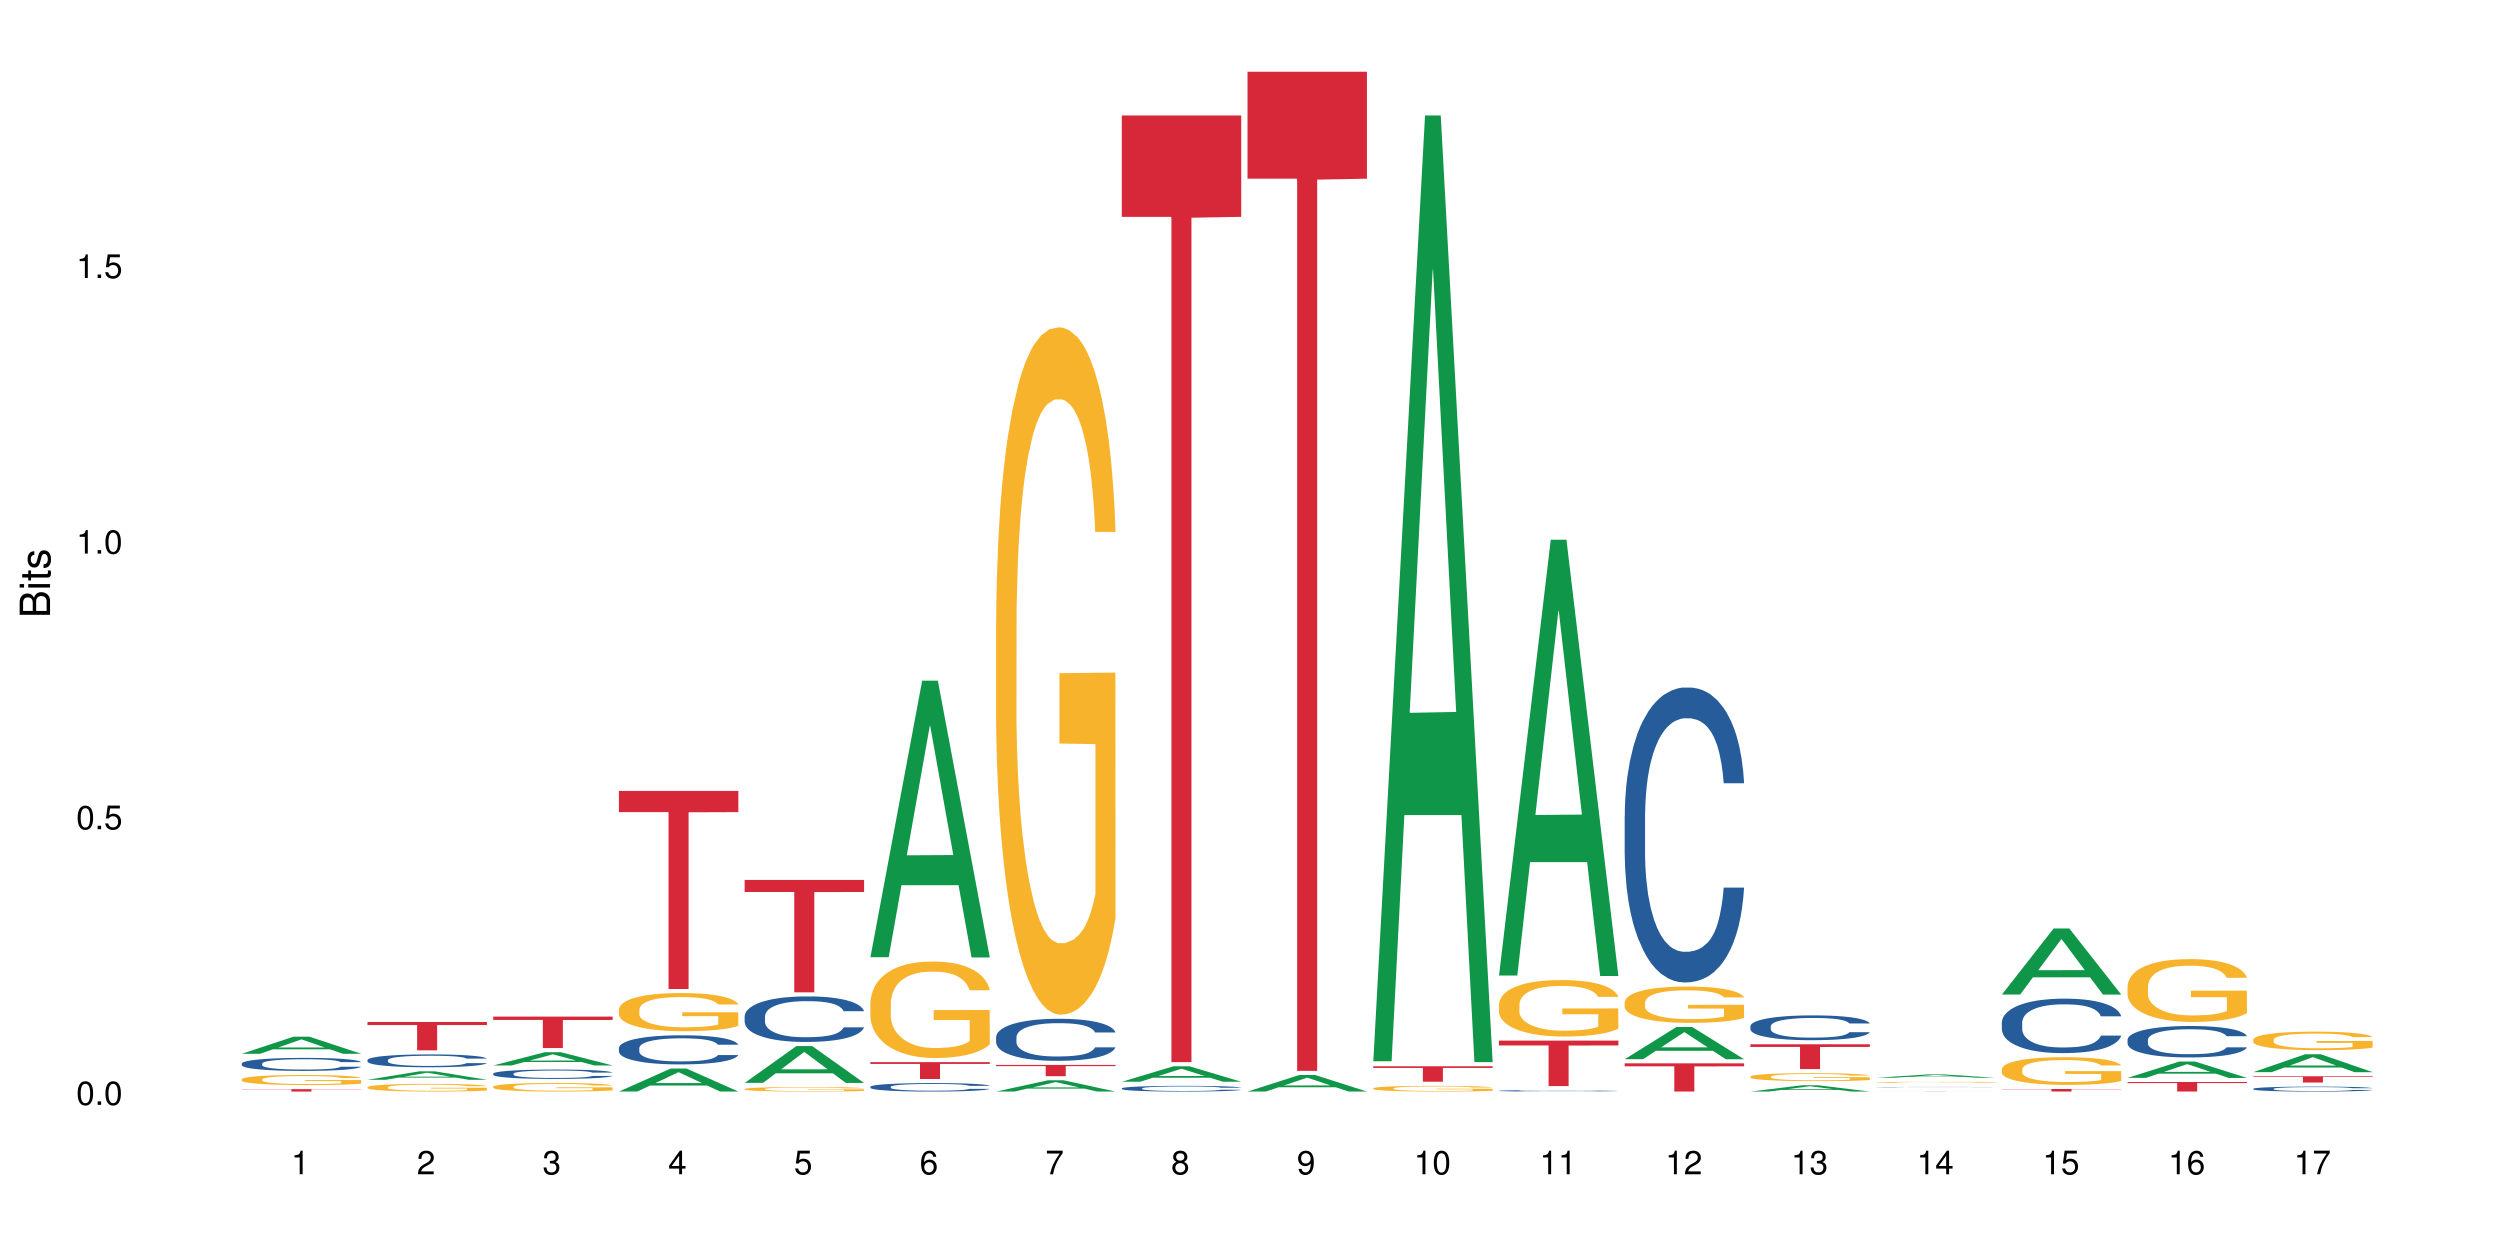 <?xml version="1.0" encoding="UTF-8"?>
<svg xmlns="http://www.w3.org/2000/svg" xmlns:xlink="http://www.w3.org/1999/xlink" width="720pt" height="360pt" viewBox="0 0 720 360" version="1.1">
<defs>
<g>
<symbol overflow="visible" id="glyph0-0">
<path style="stroke:none;" d=""/>
</symbol>
<symbol overflow="visible" id="glyph0-1">
<path style="stroke:none;" d="M 2.641 -6.797 C 2 -6.797 1.422 -6.531 1.078 -6.047 C 0.641 -5.453 0.406 -4.547 0.406 -3.297 C 0.406 -1 1.188 0.219 2.641 0.219 C 4.078 0.219 4.859 -1 4.859 -3.234 C 4.859 -4.562 4.656 -5.438 4.203 -6.047 C 3.844 -6.531 3.281 -6.797 2.641 -6.797 Z M 2.641 -6.047 C 3.547 -6.047 4 -5.125 4 -3.312 C 4 -1.375 3.562 -0.484 2.625 -0.484 C 1.734 -0.484 1.281 -1.422 1.281 -3.281 C 1.281 -5.141 1.734 -6.047 2.641 -6.047 Z M 2.641 -6.047 "/>
</symbol>
<symbol overflow="visible" id="glyph0-2">
<path style="stroke:none;" d="M 1.828 -1 L 0.828 -1 L 0.828 0 L 1.828 0 Z M 1.828 -1 "/>
</symbol>
<symbol overflow="visible" id="glyph0-3">
<path style="stroke:none;" d="M 4.562 -6.797 L 1.062 -6.797 L 0.547 -3.094 L 1.328 -3.094 C 1.719 -3.562 2.047 -3.734 2.578 -3.734 C 3.484 -3.734 4.062 -3.109 4.062 -2.094 C 4.062 -1.125 3.484 -0.531 2.578 -0.531 C 1.828 -0.531 1.375 -0.906 1.188 -1.672 L 0.328 -1.672 C 0.453 -1.109 0.547 -0.844 0.75 -0.594 C 1.125 -0.078 1.828 0.219 2.594 0.219 C 3.969 0.219 4.922 -0.781 4.922 -2.219 C 4.922 -3.562 4.031 -4.484 2.719 -4.484 C 2.25 -4.484 1.859 -4.359 1.469 -4.062 L 1.734 -5.969 L 4.562 -5.969 Z M 4.562 -6.797 "/>
</symbol>
<symbol overflow="visible" id="glyph0-4">
<path style="stroke:none;" d="M 2.484 -4.844 L 2.484 0 L 3.328 0 L 3.328 -6.797 L 2.766 -6.797 C 2.469 -5.75 2.281 -5.609 0.984 -5.453 L 0.984 -4.844 Z M 2.484 -4.844 "/>
</symbol>
<symbol overflow="visible" id="glyph0-5">
<path style="stroke:none;" d="M 4.859 -0.828 L 1.281 -0.828 C 1.359 -1.391 1.672 -1.75 2.5 -2.234 L 3.469 -2.75 C 4.406 -3.266 4.906 -3.969 4.906 -4.812 C 4.906 -5.375 4.672 -5.906 4.266 -6.266 C 3.859 -6.625 3.375 -6.797 2.719 -6.797 C 1.859 -6.797 1.219 -6.5 0.844 -5.922 C 0.609 -5.562 0.5 -5.125 0.484 -4.438 L 1.328 -4.438 C 1.359 -4.906 1.406 -5.188 1.531 -5.406 C 1.75 -5.812 2.188 -6.062 2.703 -6.062 C 3.469 -6.062 4.031 -5.516 4.031 -4.781 C 4.031 -4.25 3.719 -3.797 3.125 -3.438 L 2.234 -2.938 C 0.812 -2.141 0.406 -1.5 0.328 0 L 4.859 0 Z M 4.859 -0.828 "/>
</symbol>
<symbol overflow="visible" id="glyph0-6">
<path style="stroke:none;" d="M 2.125 -3.125 L 2.578 -3.125 C 3.516 -3.125 3.984 -2.703 3.984 -1.891 C 3.984 -1.031 3.469 -0.531 2.578 -0.531 C 1.656 -0.531 1.203 -0.984 1.156 -1.969 L 0.312 -1.969 C 0.344 -1.422 0.438 -1.078 0.609 -0.766 C 0.953 -0.109 1.625 0.219 2.547 0.219 C 3.953 0.219 4.859 -0.609 4.859 -1.906 C 4.859 -2.766 4.516 -3.25 3.703 -3.516 C 4.344 -3.766 4.656 -4.25 4.656 -4.938 C 4.656 -6.109 3.875 -6.797 2.578 -6.797 C 1.203 -6.797 0.484 -6.047 0.453 -4.609 L 1.297 -4.609 C 1.312 -5.016 1.344 -5.25 1.453 -5.453 C 1.641 -5.828 2.062 -6.062 2.594 -6.062 C 3.344 -6.062 3.797 -5.625 3.797 -4.906 C 3.797 -4.422 3.609 -4.141 3.25 -3.984 C 3.016 -3.891 2.719 -3.844 2.125 -3.844 Z M 2.125 -3.125 "/>
</symbol>
<symbol overflow="visible" id="glyph0-7">
<path style="stroke:none;" d="M 3.141 -1.625 L 3.141 0 L 3.984 0 L 3.984 -1.625 L 4.984 -1.625 L 4.984 -2.391 L 3.984 -2.391 L 3.984 -6.797 L 3.359 -6.797 L 0.266 -2.516 L 0.266 -1.625 Z M 3.141 -2.391 L 1 -2.391 L 3.141 -5.359 Z M 3.141 -2.391 "/>
</symbol>
<symbol overflow="visible" id="glyph0-8">
<path style="stroke:none;" d="M 4.781 -5.031 C 4.609 -6.141 3.891 -6.797 2.844 -6.797 C 2.094 -6.797 1.422 -6.438 1.031 -5.828 C 0.609 -5.172 0.406 -4.344 0.406 -3.094 C 0.406 -1.953 0.578 -1.234 0.984 -0.625 C 1.359 -0.078 1.953 0.219 2.703 0.219 C 3.984 0.219 4.922 -0.734 4.922 -2.078 C 4.922 -3.344 4.062 -4.234 2.844 -4.234 C 2.172 -4.234 1.641 -3.969 1.281 -3.469 C 1.281 -5.125 1.828 -6.047 2.797 -6.047 C 3.391 -6.047 3.797 -5.672 3.938 -5.031 Z M 2.734 -3.484 C 3.547 -3.484 4.062 -2.922 4.062 -2 C 4.062 -1.156 3.484 -0.531 2.703 -0.531 C 1.922 -0.531 1.328 -1.188 1.328 -2.047 C 1.328 -2.891 1.906 -3.484 2.734 -3.484 Z M 2.734 -3.484 "/>
</symbol>
<symbol overflow="visible" id="glyph0-9">
<path style="stroke:none;" d="M 4.984 -6.797 L 0.438 -6.797 L 0.438 -5.969 L 4.109 -5.969 C 2.5 -3.656 1.828 -2.234 1.328 0 L 2.219 0 C 2.594 -2.172 3.453 -4.047 4.984 -6.094 Z M 4.984 -6.797 "/>
</symbol>
<symbol overflow="visible" id="glyph0-10">
<path style="stroke:none;" d="M 3.75 -3.578 C 4.453 -4 4.688 -4.344 4.688 -4.984 C 4.688 -6.047 3.844 -6.797 2.641 -6.797 C 1.438 -6.797 0.594 -6.047 0.594 -4.984 C 0.594 -4.359 0.828 -4.016 1.516 -3.578 C 0.734 -3.203 0.359 -2.641 0.359 -1.891 C 0.359 -0.641 1.297 0.219 2.641 0.219 C 3.984 0.219 4.922 -0.641 4.922 -1.875 C 4.922 -2.641 4.531 -3.203 3.75 -3.578 Z M 2.641 -6.047 C 3.359 -6.047 3.812 -5.625 3.812 -4.969 C 3.812 -4.344 3.344 -3.922 2.641 -3.922 C 1.922 -3.922 1.453 -4.344 1.453 -4.984 C 1.453 -5.625 1.922 -6.047 2.641 -6.047 Z M 2.641 -3.203 C 3.484 -3.203 4.062 -2.672 4.062 -1.875 C 4.062 -1.062 3.484 -0.531 2.625 -0.531 C 1.797 -0.531 1.219 -1.078 1.219 -1.875 C 1.219 -2.672 1.797 -3.203 2.641 -3.203 Z M 2.641 -3.203 "/>
</symbol>
<symbol overflow="visible" id="glyph0-11">
<path style="stroke:none;" d="M 0.516 -1.547 C 0.672 -0.438 1.406 0.219 2.438 0.219 C 3.188 0.219 3.859 -0.141 4.266 -0.75 C 4.688 -1.406 4.891 -2.25 4.891 -3.484 C 4.891 -4.625 4.703 -5.359 4.312 -5.953 C 3.938 -6.5 3.344 -6.797 2.594 -6.797 C 1.297 -6.797 0.359 -5.844 0.359 -4.516 C 0.359 -3.25 1.234 -2.344 2.453 -2.344 C 3.094 -2.344 3.562 -2.578 4.016 -3.109 C 4 -1.453 3.469 -0.531 2.5 -0.531 C 1.906 -0.531 1.484 -0.906 1.359 -1.547 Z M 2.578 -6.062 C 3.375 -6.062 3.969 -5.406 3.969 -4.531 C 3.969 -3.688 3.375 -3.094 2.547 -3.094 C 1.734 -3.094 1.234 -3.672 1.234 -4.578 C 1.234 -5.438 1.797 -6.062 2.578 -6.062 Z M 2.578 -6.062 "/>
</symbol>
<symbol overflow="visible" id="glyph1-0">
<path style="stroke:none;" d=""/>
</symbol>
<symbol overflow="visible" id="glyph1-1">
<path style="stroke:none;" d="M 0 -0.953 L 0 -4.891 C 0 -5.719 -0.234 -6.344 -0.734 -6.797 C -1.188 -7.234 -1.812 -7.469 -2.5 -7.469 C -3.547 -7.469 -4.188 -7 -4.625 -5.875 C -4.984 -6.672 -5.641 -7.094 -6.531 -7.094 C -7.156 -7.094 -7.734 -6.859 -8.141 -6.391 C -8.562 -5.938 -8.75 -5.344 -8.75 -4.5 L -8.75 -0.953 Z M -4.984 -2.062 L -7.766 -2.062 L -7.766 -4.219 C -7.766 -4.844 -7.688 -5.203 -7.453 -5.5 C -7.219 -5.812 -6.859 -5.969 -6.375 -5.969 C -5.906 -5.969 -5.531 -5.812 -5.297 -5.5 C -5.062 -5.203 -4.984 -4.844 -4.984 -4.219 Z M -0.984 -2.062 L -4 -2.062 L -4 -4.781 C -4 -5.328 -3.859 -5.688 -3.578 -5.953 C -3.297 -6.219 -2.922 -6.359 -2.484 -6.359 C -2.062 -6.359 -1.688 -6.219 -1.406 -5.953 C -1.109 -5.688 -0.984 -5.328 -0.984 -4.781 Z M -0.984 -2.062 "/>
</symbol>
<symbol overflow="visible" id="glyph1-2">
<path style="stroke:none;" d="M -6.281 -1.797 L -6.281 -0.797 L 0 -0.797 L 0 -1.797 Z M -8.75 -1.797 L -8.75 -0.797 L -7.484 -0.797 L -7.484 -1.797 Z M -8.75 -1.797 "/>
</symbol>
<symbol overflow="visible" id="glyph1-3">
<path style="stroke:none;" d="M -6.281 -3.047 L -6.281 -2.016 L -8.016 -2.016 L -8.016 -1.016 L -6.281 -1.016 L -6.281 -0.172 L -5.469 -0.172 L -5.469 -1.016 L -0.719 -1.016 C -0.078 -1.016 0.281 -1.453 0.281 -2.234 C 0.281 -2.469 0.25 -2.719 0.188 -3.047 L -0.641 -3.047 C -0.609 -2.922 -0.594 -2.766 -0.594 -2.562 C -0.594 -2.141 -0.719 -2.016 -1.156 -2.016 L -5.469 -2.016 L -5.469 -3.047 Z M -6.281 -3.047 "/>
</symbol>
<symbol overflow="visible" id="glyph1-4">
<path style="stroke:none;" d="M -4.531 -5.25 C -5.766 -5.25 -6.469 -4.422 -6.469 -2.969 C -6.469 -1.516 -5.719 -0.562 -4.547 -0.562 C -3.562 -0.562 -3.094 -1.062 -2.734 -2.562 L -2.516 -3.484 C -2.344 -4.188 -2.094 -4.469 -1.625 -4.469 C -1.047 -4.469 -0.641 -3.875 -0.641 -3 C -0.641 -2.453 -0.797 -2 -1.062 -1.75 C -1.25 -1.594 -1.422 -1.531 -1.875 -1.469 L -1.875 -0.406 C -0.422 -0.453 0.281 -1.266 0.281 -2.922 C 0.281 -4.5 -0.5 -5.516 -1.719 -5.516 C -2.656 -5.516 -3.172 -4.984 -3.469 -3.734 L -3.703 -2.766 C -3.891 -1.953 -4.156 -1.609 -4.594 -1.609 C -5.172 -1.609 -5.547 -2.125 -5.547 -2.938 C -5.547 -3.75 -5.203 -4.172 -4.531 -4.203 Z M -4.531 -5.25 "/>
</symbol>
</g>
</defs>
<g id="surface69069">
<rect x="0" y="0" width="720" height="360" style="fill:rgb(100%,100%,100%);fill-opacity:1;stroke:none;"/>
<path style=" stroke:none;fill-rule:nonzero;fill:rgb(6.275%,58.824%,28.235%);fill-opacity:1;" d="M 69.629 303.488 L 69.668 303.484 L 84.551 298.555 L 89.07 298.555 L 104.027 303.492 L 98.77 303.492 L 95.023 302.203 L 78.598 302.203 L 74.922 303.488 L 69.629 303.488 L 80.176 301.672 L 93.516 301.664 L 86.863 299.359 L 86.789 299.355 L 86.719 299.371 L 80.141 301.664 L 80.176 301.672 Z M 69.629 303.488 "/>
<path style=" stroke:none;fill-rule:nonzero;fill:rgb(14.51%,36.078%,60%);fill-opacity:1;" d="M 69.629 306.305 L 69.672 306.301 L 69.672 306.219 L 69.797 306.086 L 70.09 305.922 L 70.383 305.809 L 71.141 305.609 L 72.188 305.414 L 73.277 305.262 L 74.074 305.172 L 74.789 305.105 L 76.426 304.977 L 77.473 304.91 L 78.605 304.855 L 79.992 304.797 L 80.996 304.762 L 83.262 304.707 L 84.941 304.684 L 86.242 304.672 L 89.051 304.672 L 90.73 304.688 L 91.945 304.703 L 93.289 304.73 L 94.422 304.762 L 96.391 304.836 L 98.152 304.934 L 98.949 304.988 L 100.207 305.094 L 101.172 305.195 L 101.844 305.285 L 102.602 305.414 L 103.27 305.566 L 103.773 305.742 L 104.027 305.891 L 98.152 305.891 L 97.859 305.75 L 97.523 305.645 L 96.895 305.504 L 96.266 305.406 L 95.387 305.305 L 94.586 305.242 L 93.496 305.176 L 92.531 305.137 L 91.527 305.105 L 90.562 305.082 L 88.715 305.062 L 86.574 305.062 L 85.777 305.07 L 84.145 305.098 L 83.262 305.121 L 82.004 305.168 L 81.121 305.215 L 80.074 305.281 L 79.359 305.34 L 78.48 305.43 L 77.852 305.508 L 77.137 305.621 L 76.719 305.707 L 76.34 305.805 L 76.004 305.918 L 75.754 306.035 L 75.586 306.164 L 75.5 306.285 L 75.5 306.816 L 75.586 306.941 L 75.797 307.086 L 76.34 307.293 L 77.137 307.477 L 78.062 307.621 L 78.941 307.723 L 79.445 307.77 L 80.117 307.824 L 81.164 307.895 L 82.676 307.961 L 83.555 307.988 L 84.898 308.016 L 86.281 308.031 L 88.129 308.031 L 89.766 308.016 L 90.855 308 L 91.988 307.973 L 93.539 307.914 L 94.504 307.859 L 95.344 307.793 L 95.973 307.73 L 96.391 307.676 L 97.02 307.566 L 97.523 307.453 L 97.902 307.332 L 98.152 307.215 L 104.027 307.215 L 103.773 307.352 L 103.398 307.484 L 103.02 307.586 L 102.434 307.707 L 101.762 307.812 L 100.797 307.93 L 100 308.012 L 98.949 308.098 L 97.984 308.16 L 96.938 308.219 L 95.387 308.289 L 94.379 308.324 L 93.289 308.352 L 91.988 308.379 L 90.352 308.406 L 88.59 308.418 L 86.953 308.422 L 85.191 308.414 L 83.891 308.402 L 82.172 308.371 L 80.031 308.309 L 78.48 308.242 L 77.266 308.18 L 76.215 308.109 L 75.039 308.016 L 73.531 307.867 L 72.609 307.75 L 71.977 307.652 L 71.266 307.52 L 70.762 307.398 L 70.176 307.207 L 69.754 306.965 L 69.629 306.777 Z M 69.629 306.305 "/>
<path style=" stroke:none;fill-rule:nonzero;fill:rgb(96.863%,70.196%,16.863%);fill-opacity:1;" d="M 69.629 310.844 L 69.672 310.84 L 69.672 310.789 L 69.84 310.668 L 70.258 310.504 L 70.805 310.371 L 71.391 310.262 L 71.77 310.207 L 72.398 310.129 L 72.941 310.07 L 74.328 309.949 L 76.09 309.84 L 77.055 309.793 L 78.145 309.746 L 79.695 309.695 L 80.41 309.68 L 82.59 309.637 L 85.066 309.609 L 87.793 309.602 L 89.051 309.605 L 90.77 309.613 L 93.121 309.645 L 94.461 309.672 L 95.512 309.695 L 96.602 309.73 L 97.945 309.785 L 99.203 309.848 L 100.207 309.91 L 101.215 309.992 L 102.055 310.074 L 102.766 310.168 L 103.398 310.277 L 103.773 310.371 L 104.027 310.465 L 98.195 310.465 L 97.859 310.371 L 97.48 310.301 L 96.852 310.215 L 96.223 310.148 L 95.594 310.098 L 94.422 310.031 L 93.414 309.988 L 92.156 309.949 L 90.938 309.926 L 89.555 309.91 L 88.715 309.906 L 86.492 309.906 L 84.48 309.926 L 83.305 309.945 L 82.465 309.965 L 81.289 310.008 L 80.578 310.039 L 80.156 310.059 L 78.898 310.141 L 78.062 310.215 L 77.598 310.266 L 77.012 310.344 L 76.594 310.418 L 76.133 310.523 L 75.879 310.602 L 75.543 310.781 L 75.5 311.258 L 75.629 311.359 L 75.879 311.469 L 76.215 311.562 L 76.719 311.664 L 77.223 311.742 L 78.102 311.844 L 78.859 311.914 L 79.445 311.957 L 80.578 312.031 L 81.039 312.055 L 82.129 312.102 L 83.262 312.137 L 84.645 312.172 L 85.695 312.188 L 87.371 312.199 L 89.512 312.199 L 92.027 312.184 L 93.625 312.16 L 94.715 312.141 L 95.426 312.121 L 96.309 312.094 L 96.938 312.066 L 97.523 312.039 L 98.238 311.992 L 98.238 311.359 L 87.875 311.355 L 87.875 311.059 L 103.984 311.059 L 104.027 312.094 L 103.145 312.164 L 102.055 312.234 L 101.004 312.285 L 99.914 312.332 L 98.363 312.383 L 97.105 312.414 L 95.176 312.449 L 93.414 312.473 L 91.566 312.492 L 89.934 312.5 L 88.004 312.5 L 86.281 312.496 L 84.438 312.48 L 82.969 312.457 L 81.625 312.434 L 80.285 312.398 L 78.605 312.344 L 77.516 312.297 L 76.383 312.242 L 75.25 312.176 L 74.242 312.105 L 73.574 312.047 L 72.902 311.984 L 72.188 311.906 L 71.516 311.816 L 71.012 311.734 L 70.551 311.641 L 70.215 311.555 L 69.883 311.434 L 69.715 311.34 L 69.629 311.258 Z M 69.629 310.844 "/>
<path style=" stroke:none;fill-rule:nonzero;fill:rgb(83.922%,15.686%,22.353%);fill-opacity:1;" d="M 69.629 313.68 L 104.027 313.68 L 104.027 313.754 L 89.691 313.754 L 89.691 314.371 L 83.922 314.371 L 83.922 313.754 L 69.629 313.754 Z M 69.629 313.68 "/>
<path style=" stroke:none;fill-rule:nonzero;fill:rgb(6.275%,58.824%,28.235%);fill-opacity:1;" d="M 105.836 310.977 L 105.871 310.973 L 120.758 308.551 L 125.277 308.551 L 140.234 310.977 L 134.977 310.977 L 131.23 310.344 L 114.805 310.344 L 111.129 310.977 L 105.836 310.977 L 116.383 310.082 L 129.723 310.078 L 123.07 308.949 L 122.996 308.945 L 122.926 308.953 L 116.348 310.078 L 116.383 310.082 Z M 105.836 310.977 "/>
<path style=" stroke:none;fill-rule:nonzero;fill:rgb(14.51%,36.078%,60%);fill-opacity:1;" d="M 105.836 305.281 L 105.879 305.281 L 105.879 305.199 L 106.004 305.07 L 106.297 304.906 L 106.59 304.797 L 107.348 304.598 L 108.395 304.402 L 109.484 304.254 L 110.281 304.168 L 110.996 304.102 L 112.633 303.977 L 113.68 303.91 L 114.812 303.852 L 116.195 303.797 L 117.203 303.762 L 119.469 303.707 L 121.148 303.684 L 122.449 303.676 L 125.258 303.676 L 126.938 303.688 L 128.152 303.703 L 129.496 303.73 L 130.629 303.762 L 132.598 303.836 L 134.359 303.93 L 135.156 303.984 L 136.414 304.09 L 137.379 304.191 L 138.051 304.277 L 138.809 304.402 L 139.477 304.555 L 139.98 304.73 L 140.234 304.875 L 134.359 304.875 L 134.066 304.738 L 133.73 304.633 L 133.102 304.496 L 132.473 304.398 L 131.59 304.301 L 130.793 304.234 L 129.703 304.172 L 128.738 304.129 L 127.734 304.102 L 126.77 304.078 L 124.922 304.059 L 122.781 304.059 L 121.984 304.066 L 120.352 304.094 L 119.469 304.117 L 118.211 304.164 L 117.328 304.207 L 116.281 304.277 L 115.566 304.332 L 114.688 304.422 L 114.059 304.5 L 113.344 304.609 L 112.926 304.695 L 112.547 304.789 L 112.211 304.902 L 111.961 305.02 L 111.793 305.145 L 111.707 305.266 L 111.707 305.789 L 111.793 305.91 L 112.004 306.055 L 112.547 306.262 L 113.344 306.438 L 114.27 306.582 L 115.148 306.684 L 115.652 306.73 L 116.324 306.785 L 117.371 306.852 L 118.883 306.918 L 119.762 306.945 L 121.105 306.973 L 122.488 306.988 L 124.336 306.988 L 125.973 306.973 L 127.062 306.957 L 128.195 306.93 L 129.746 306.871 L 130.711 306.816 L 131.551 306.754 L 132.18 306.688 L 132.598 306.637 L 133.227 306.531 L 133.73 306.414 L 134.109 306.297 L 134.359 306.184 L 140.234 306.184 L 139.98 306.316 L 139.605 306.449 L 139.227 306.547 L 138.641 306.664 L 137.969 306.77 L 137.004 306.891 L 136.207 306.965 L 135.156 307.051 L 134.191 307.117 L 133.145 307.172 L 131.59 307.242 L 130.586 307.273 L 129.496 307.305 L 128.195 307.332 L 126.559 307.355 L 124.797 307.367 L 123.16 307.371 L 121.398 307.367 L 120.098 307.352 L 118.379 307.32 L 116.238 307.262 L 114.688 307.195 L 113.469 307.133 L 112.422 307.066 L 111.246 306.973 L 109.738 306.824 L 108.816 306.711 L 108.184 306.613 L 107.473 306.484 L 106.969 306.363 L 106.383 306.176 L 105.961 305.934 L 105.836 305.75 Z M 105.836 305.281 "/>
<path style=" stroke:none;fill-rule:nonzero;fill:rgb(96.863%,70.196%,16.863%);fill-opacity:1;" d="M 105.836 313.105 L 105.879 313.102 L 105.879 313.062 L 106.047 312.973 L 106.465 312.848 L 107.012 312.742 L 107.598 312.664 L 107.977 312.621 L 108.605 312.559 L 109.148 312.516 L 110.535 312.426 L 112.297 312.34 L 113.262 312.301 L 114.352 312.27 L 115.902 312.23 L 116.617 312.215 L 118.797 312.184 L 121.273 312.164 L 124 312.156 L 125.258 312.16 L 126.977 312.168 L 129.328 312.188 L 130.668 312.211 L 131.719 312.23 L 132.809 312.258 L 134.152 312.297 L 135.41 312.344 L 136.414 312.395 L 137.422 312.453 L 138.262 312.52 L 138.973 312.59 L 139.605 312.676 L 139.98 312.746 L 140.234 312.816 L 134.402 312.816 L 134.066 312.746 L 133.688 312.691 L 133.059 312.625 L 132.43 312.574 L 131.801 312.535 L 130.629 312.484 L 129.621 312.453 L 128.363 312.426 L 127.145 312.406 L 125.762 312.395 L 124.922 312.391 L 122.699 312.391 L 120.688 312.402 L 119.512 312.418 L 117.496 312.465 L 116.785 312.492 L 116.363 312.508 L 115.105 312.57 L 114.27 312.625 L 113.805 312.664 L 113.219 312.727 L 112.801 312.781 L 112.34 312.859 L 112.086 312.922 L 111.75 313.059 L 111.707 313.422 L 111.836 313.5 L 112.086 313.582 L 112.422 313.656 L 112.926 313.73 L 113.43 313.789 L 114.309 313.871 L 115.066 313.922 L 115.652 313.957 L 116.785 314.012 L 117.246 314.027 L 118.336 314.066 L 119.469 314.094 L 120.852 314.117 L 121.902 314.129 L 123.578 314.141 L 125.719 314.141 L 128.234 314.129 L 129.828 314.113 L 130.922 314.098 L 131.633 314.082 L 132.516 314.059 L 133.145 314.039 L 133.73 314.016 L 134.445 313.984 L 134.445 313.5 L 124.082 313.496 L 124.082 313.27 L 140.191 313.27 L 140.234 314.059 L 139.352 314.113 L 138.262 314.168 L 137.211 314.207 L 136.121 314.242 L 134.57 314.281 L 133.312 314.305 L 131.383 314.332 L 129.621 314.352 L 127.773 314.363 L 126.137 314.367 L 124.211 314.371 L 122.488 314.367 L 120.645 314.355 L 119.176 314.34 L 117.832 314.316 L 116.492 314.293 L 114.812 314.25 L 113.723 314.215 L 112.59 314.172 L 111.457 314.121 L 110.449 314.066 L 109.781 314.023 L 109.109 313.977 L 108.395 313.914 L 107.723 313.848 L 107.219 313.785 L 106.758 313.715 L 106.422 313.648 L 106.09 313.555 L 105.922 313.484 L 105.836 313.422 Z M 105.836 313.105 "/>
<path style=" stroke:none;fill-rule:nonzero;fill:rgb(83.922%,15.686%,22.353%);fill-opacity:1;" d="M 105.836 294.344 L 140.234 294.344 L 140.234 295.215 L 125.898 295.223 L 125.898 302.496 L 120.129 302.496 L 120.129 295.23 L 120.047 295.215 L 105.836 295.215 Z M 105.836 294.344 "/>
<path style=" stroke:none;fill-rule:nonzero;fill:rgb(6.275%,58.824%,28.235%);fill-opacity:1;" d="M 142.043 306.852 L 142.078 306.848 L 156.965 303.027 L 161.484 303.027 L 176.441 306.855 L 171.184 306.855 L 167.438 305.855 L 151.012 305.855 L 147.336 306.852 L 142.043 306.852 L 152.59 305.445 L 165.93 305.441 L 159.277 303.652 L 159.203 303.648 L 159.133 303.66 L 152.555 305.441 L 152.59 305.445 Z M 142.043 306.852 "/>
<path style=" stroke:none;fill-rule:nonzero;fill:rgb(14.51%,36.078%,60%);fill-opacity:1;" d="M 142.043 309.207 L 142.086 309.203 L 142.086 309.145 L 142.211 309.051 L 142.504 308.934 L 142.797 308.852 L 143.555 308.707 L 144.602 308.566 L 145.691 308.461 L 146.488 308.395 L 147.203 308.348 L 148.84 308.254 L 149.887 308.207 L 151.02 308.168 L 152.402 308.125 L 153.41 308.102 L 155.676 308.062 L 157.355 308.043 L 158.652 308.035 L 161.465 308.035 L 163.145 308.047 L 164.359 308.059 L 165.703 308.078 L 166.832 308.102 L 168.805 308.152 L 170.566 308.223 L 171.363 308.262 L 172.621 308.34 L 173.586 308.414 L 174.258 308.477 L 175.012 308.566 L 175.684 308.68 L 176.188 308.805 L 176.441 308.91 L 170.566 308.91 L 170.273 308.812 L 169.938 308.734 L 169.309 308.633 L 168.68 308.562 L 167.797 308.492 L 167 308.445 L 165.91 308.398 L 164.945 308.367 L 163.941 308.348 L 162.977 308.332 L 161.129 308.316 L 158.988 308.316 L 158.191 308.32 L 156.559 308.34 L 155.676 308.359 L 154.418 308.395 L 153.535 308.426 L 152.488 308.473 L 151.773 308.516 L 150.895 308.578 L 150.266 308.637 L 149.551 308.719 L 149.133 308.777 L 148.754 308.848 L 148.418 308.93 L 148.168 309.016 L 148 309.105 L 147.914 309.195 L 147.914 309.578 L 148 309.664 L 148.211 309.77 L 148.754 309.918 L 149.551 310.047 L 150.473 310.152 L 151.355 310.227 L 151.859 310.262 L 152.531 310.301 L 153.578 310.348 L 155.09 310.398 L 155.969 310.418 L 157.312 310.438 L 158.695 310.445 L 160.543 310.445 L 162.18 310.438 L 163.27 310.426 L 164.402 310.406 L 165.953 310.363 L 166.918 310.324 L 167.758 310.277 L 168.387 310.23 L 168.805 310.191 L 169.434 310.113 L 169.938 310.031 L 170.316 309.945 L 170.566 309.863 L 176.441 309.863 L 176.188 309.961 L 175.812 310.055 L 175.434 310.129 L 174.848 310.215 L 174.176 310.289 L 173.211 310.375 L 172.414 310.434 L 171.363 310.492 L 170.398 310.539 L 169.352 310.582 L 167.797 310.633 L 166.793 310.656 L 165.703 310.68 L 164.402 310.699 L 162.766 310.715 L 161.004 310.727 L 159.367 310.727 L 157.605 310.723 L 156.305 310.711 L 154.586 310.691 L 152.445 310.645 L 150.895 310.598 L 149.676 310.555 L 148.629 310.504 L 147.453 310.438 L 145.945 310.328 L 145.02 310.246 L 144.391 310.176 L 143.68 310.082 L 143.176 309.996 L 142.59 309.855 L 142.168 309.684 L 142.043 309.547 Z M 142.043 309.207 "/>
<path style=" stroke:none;fill-rule:nonzero;fill:rgb(96.863%,70.196%,16.863%);fill-opacity:1;" d="M 142.043 312.961 L 142.086 312.961 L 142.086 312.914 L 142.254 312.812 L 142.672 312.676 L 143.219 312.559 L 143.805 312.469 L 144.184 312.422 L 144.812 312.355 L 145.355 312.305 L 146.742 312.203 L 148.504 312.109 L 149.469 312.07 L 150.559 312.031 L 152.109 311.988 L 152.824 311.973 L 155.004 311.938 L 157.48 311.914 L 160.207 311.906 L 161.465 311.91 L 163.184 311.918 L 165.535 311.941 L 166.875 311.965 L 167.926 311.988 L 169.016 312.016 L 170.359 312.062 L 171.617 312.117 L 172.621 312.172 L 173.629 312.238 L 174.469 312.309 L 175.18 312.387 L 175.812 312.484 L 176.188 312.562 L 176.441 312.641 L 170.609 312.641 L 170.273 312.562 L 169.895 312.5 L 169.266 312.426 L 168.637 312.371 L 168.008 312.328 L 166.832 312.273 L 165.828 312.234 L 164.57 312.203 L 163.352 312.184 L 161.969 312.172 L 161.129 312.164 L 158.906 312.164 L 156.891 312.18 L 155.719 312.199 L 154.879 312.219 L 153.703 312.25 L 152.992 312.277 L 152.57 312.297 L 151.312 312.367 L 150.473 312.43 L 150.012 312.473 L 149.426 312.539 L 149.008 312.602 L 148.547 312.691 L 148.293 312.758 L 147.957 312.91 L 147.914 313.316 L 148.043 313.402 L 148.293 313.492 L 148.629 313.574 L 149.133 313.66 L 149.637 313.727 L 150.516 313.812 L 151.273 313.871 L 151.859 313.91 L 152.992 313.969 L 153.453 313.992 L 154.543 314.031 L 155.676 314.062 L 157.059 314.09 L 158.109 314.102 L 159.785 314.113 L 161.926 314.113 L 164.441 314.102 L 166.035 314.082 L 167.129 314.066 L 167.84 314.051 L 168.723 314.023 L 169.352 314 L 169.938 313.977 L 170.652 313.938 L 170.652 313.402 L 160.289 313.398 L 160.289 313.148 L 176.398 313.145 L 176.441 314.023 L 175.559 314.086 L 174.469 314.145 L 173.418 314.188 L 172.328 314.227 L 170.777 314.27 L 169.52 314.297 L 167.59 314.328 L 165.828 314.348 L 163.98 314.363 L 162.344 314.367 L 160.418 314.371 L 158.695 314.367 L 156.852 314.352 L 155.383 314.336 L 154.039 314.312 L 152.699 314.281 L 151.02 314.234 L 149.93 314.199 L 148.797 314.148 L 147.664 314.094 L 146.656 314.031 L 145.984 313.984 L 145.316 313.934 L 144.602 313.863 L 143.93 313.789 L 143.426 313.719 L 142.965 313.641 L 142.629 313.566 L 142.293 313.465 L 142.129 313.383 L 142.043 313.312 Z M 142.043 312.961 "/>
<path style=" stroke:none;fill-rule:nonzero;fill:rgb(83.922%,15.686%,22.353%);fill-opacity:1;" d="M 142.043 292.781 L 176.441 292.781 L 176.441 293.75 L 162.105 293.758 L 162.105 301.848 L 156.336 301.848 L 156.336 293.77 L 156.254 293.75 L 142.043 293.75 Z M 142.043 292.781 "/>
<path style=" stroke:none;fill-rule:nonzero;fill:rgb(6.275%,58.824%,28.235%);fill-opacity:1;" d="M 178.25 314.363 L 178.285 314.359 L 193.172 307.73 L 197.691 307.73 L 212.648 314.371 L 207.391 314.371 L 203.645 312.637 L 187.219 312.637 L 183.543 314.363 L 178.25 314.363 L 188.797 311.922 L 202.137 311.914 L 195.484 308.816 L 195.41 308.809 L 195.34 308.828 L 188.762 311.914 L 188.797 311.922 Z M 178.25 314.363 "/>
<path style=" stroke:none;fill-rule:nonzero;fill:rgb(14.51%,36.078%,60%);fill-opacity:1;" d="M 178.25 301.816 L 178.293 301.809 L 178.293 301.625 L 178.418 301.336 L 178.711 300.965 L 179.004 300.715 L 179.762 300.262 L 180.809 299.824 L 181.898 299.488 L 182.695 299.289 L 183.41 299.137 L 185.047 298.852 L 186.094 298.707 L 187.227 298.578 L 188.609 298.445 L 189.617 298.371 L 191.883 298.246 L 193.562 298.195 L 194.859 298.172 L 197.672 298.172 L 199.348 298.203 L 200.566 298.238 L 201.91 298.301 L 203.039 298.371 L 205.012 298.539 L 206.773 298.754 L 207.57 298.875 L 208.828 299.113 L 209.793 299.344 L 210.465 299.543 L 211.219 299.824 L 211.891 300.168 L 212.395 300.559 L 212.648 300.891 L 206.773 300.891 L 206.48 300.582 L 206.145 300.348 L 205.516 300.031 L 204.887 299.809 L 204.004 299.586 L 203.207 299.441 L 202.117 299.297 L 201.152 299.203 L 200.148 299.137 L 199.184 299.09 L 197.336 299.043 L 195.195 299.043 L 194.398 299.059 L 192.766 299.121 L 191.883 299.176 L 190.625 299.281 L 189.742 299.383 L 188.695 299.535 L 187.98 299.664 L 187.102 299.863 L 186.473 300.039 L 185.758 300.293 L 185.34 300.484 L 184.961 300.699 L 184.625 300.949 L 184.375 301.219 L 184.207 301.504 L 184.121 301.777 L 184.121 302.965 L 184.207 303.242 L 184.418 303.562 L 184.961 304.031 L 185.758 304.438 L 186.68 304.758 L 187.562 304.988 L 188.066 305.094 L 188.738 305.219 L 189.785 305.371 L 191.297 305.523 L 192.176 305.586 L 193.52 305.645 L 194.902 305.676 L 196.75 305.676 L 198.387 305.645 L 199.477 305.609 L 200.609 305.547 L 202.16 305.418 L 203.125 305.293 L 203.965 305.148 L 204.594 305.004 L 205.012 304.879 L 205.641 304.645 L 206.145 304.383 L 206.523 304.113 L 206.773 303.855 L 212.648 303.855 L 212.395 304.16 L 212.016 304.457 L 211.641 304.68 L 211.055 304.949 L 210.383 305.188 L 209.418 305.453 L 208.621 305.629 L 207.57 305.824 L 206.605 305.969 L 205.559 306.098 L 204.004 306.25 L 203 306.328 L 201.91 306.398 L 200.609 306.457 L 198.973 306.512 L 197.211 306.543 L 195.574 306.551 L 193.812 306.535 L 192.512 306.504 L 190.793 306.434 L 188.652 306.297 L 187.102 306.152 L 185.883 306.008 L 184.836 305.852 L 183.66 305.645 L 182.152 305.309 L 181.227 305.047 L 180.598 304.836 L 179.887 304.535 L 179.383 304.266 L 178.797 303.84 L 178.375 303.293 L 178.25 302.875 Z M 178.25 301.816 "/>
<path style=" stroke:none;fill-rule:nonzero;fill:rgb(96.863%,70.196%,16.863%);fill-opacity:1;" d="M 178.25 290.711 L 178.293 290.699 L 178.293 290.5 L 178.461 290.047 L 178.879 289.426 L 179.426 288.914 L 180.012 288.512 L 180.391 288.301 L 181.02 288 L 181.562 287.781 L 182.949 287.328 L 184.711 286.906 L 185.676 286.727 L 186.766 286.559 L 188.316 286.367 L 189.031 286.297 L 191.211 286.137 L 193.688 286.035 L 196.414 286.004 L 197.672 286.016 L 199.391 286.055 L 201.742 286.164 L 203.082 286.266 L 204.133 286.367 L 205.223 286.496 L 206.562 286.699 L 207.824 286.938 L 208.828 287.18 L 209.836 287.48 L 210.676 287.801 L 211.387 288.152 L 212.016 288.574 L 212.395 288.926 L 212.648 289.277 L 206.816 289.277 L 206.48 288.926 L 206.102 288.652 L 205.473 288.324 L 204.844 288.082 L 204.215 287.891 L 203.039 287.629 L 202.035 287.469 L 200.777 287.328 L 199.559 287.238 L 198.176 287.18 L 197.336 287.16 L 195.113 287.16 L 193.098 287.23 L 191.926 287.309 L 191.086 287.391 L 189.91 287.539 L 189.199 287.66 L 188.777 287.742 L 187.52 288.051 L 186.68 288.332 L 186.219 288.523 L 185.633 288.824 L 185.215 289.094 L 184.754 289.496 L 184.5 289.797 L 184.164 290.48 L 184.121 292.285 L 184.25 292.668 L 184.5 293.078 L 184.836 293.441 L 185.34 293.82 L 185.844 294.113 L 186.723 294.504 L 187.48 294.766 L 188.066 294.934 L 189.199 295.207 L 189.66 295.297 L 190.75 295.477 L 191.883 295.617 L 193.266 295.738 L 194.316 295.797 L 195.992 295.848 L 198.133 295.848 L 200.648 295.789 L 202.242 295.707 L 203.336 295.625 L 204.047 295.555 L 204.93 295.445 L 205.559 295.348 L 206.145 295.234 L 206.859 295.066 L 206.859 292.668 L 196.496 292.656 L 196.496 291.535 L 212.605 291.523 L 212.648 295.445 L 211.766 295.719 L 210.676 295.977 L 209.625 296.18 L 208.535 296.348 L 206.984 296.539 L 205.727 296.66 L 203.797 296.801 L 202.035 296.891 L 200.188 296.949 L 198.551 296.98 L 196.621 296.992 L 194.902 296.973 L 193.059 296.91 L 191.59 296.832 L 190.246 296.73 L 188.906 296.602 L 187.227 296.391 L 186.137 296.219 L 185.004 296.008 L 183.871 295.758 L 182.863 295.484 L 182.191 295.277 L 181.523 295.035 L 180.809 294.734 L 180.137 294.395 L 179.633 294.082 L 179.172 293.73 L 178.836 293.398 L 178.5 292.949 L 178.336 292.586 L 178.25 292.277 Z M 178.25 290.711 "/>
<path style=" stroke:none;fill-rule:nonzero;fill:rgb(83.922%,15.686%,22.353%);fill-opacity:1;" d="M 178.25 227.785 L 212.648 227.785 L 212.648 233.891 L 198.312 233.945 L 198.312 284.824 L 192.543 284.824 L 192.543 233.996 L 192.461 233.891 L 178.25 233.891 Z M 178.25 227.785 "/>
<path style=" stroke:none;fill-rule:nonzero;fill:rgb(6.275%,58.824%,28.235%);fill-opacity:1;" d="M 214.457 311.875 L 214.492 311.867 L 229.379 301.262 L 233.898 301.262 L 248.855 311.887 L 243.598 311.887 L 239.852 309.113 L 223.422 309.113 L 219.75 311.875 L 214.457 311.875 L 225.004 307.965 L 238.344 307.957 L 231.691 302.996 L 231.617 302.988 L 231.547 303.016 L 224.969 307.957 L 225.004 307.965 Z M 214.457 311.875 "/>
<path style=" stroke:none;fill-rule:nonzero;fill:rgb(14.51%,36.078%,60%);fill-opacity:1;" d="M 214.457 292.676 L 214.5 292.664 L 214.5 292.379 L 214.625 291.922 L 214.918 291.348 L 215.211 290.949 L 215.969 290.246 L 217.016 289.562 L 218.105 289.035 L 218.902 288.723 L 219.617 288.484 L 221.254 288.039 L 222.301 287.812 L 223.434 287.609 L 224.816 287.402 L 225.824 287.285 L 228.09 287.094 L 229.77 287.008 L 231.066 286.973 L 233.879 286.973 L 235.555 287.02 L 236.773 287.082 L 238.117 287.176 L 239.246 287.285 L 241.219 287.547 L 242.98 287.883 L 243.777 288.074 L 245.035 288.445 L 246 288.805 L 246.672 289.117 L 247.426 289.562 L 248.098 290.102 L 248.602 290.711 L 248.855 291.227 L 242.98 291.227 L 242.688 290.746 L 242.352 290.375 L 241.723 289.883 L 241.094 289.539 L 240.211 289.191 L 239.414 288.961 L 238.324 288.734 L 237.359 288.59 L 236.352 288.484 L 235.391 288.41 L 233.543 288.34 L 231.402 288.34 L 230.605 288.363 L 228.973 288.457 L 228.09 288.543 L 226.832 288.711 L 225.949 288.867 L 224.902 289.105 L 224.188 289.309 L 223.309 289.621 L 222.68 289.898 L 221.965 290.293 L 221.547 290.59 L 221.168 290.926 L 220.832 291.324 L 220.582 291.742 L 220.414 292.184 L 220.328 292.617 L 220.328 294.473 L 220.414 294.906 L 220.625 295.41 L 221.168 296.141 L 221.965 296.773 L 222.887 297.277 L 223.77 297.637 L 224.273 297.805 L 224.945 297.996 L 225.992 298.238 L 227.504 298.477 L 228.383 298.57 L 229.727 298.668 L 231.109 298.715 L 232.957 298.715 L 234.59 298.668 L 235.684 298.609 L 236.816 298.512 L 238.367 298.309 L 239.332 298.117 L 240.172 297.891 L 240.801 297.66 L 241.219 297.469 L 241.848 297.098 L 242.352 296.691 L 242.73 296.273 L 242.98 295.863 L 248.855 295.863 L 248.602 296.344 L 248.223 296.812 L 247.848 297.16 L 247.258 297.578 L 246.59 297.949 L 245.625 298.367 L 244.828 298.645 L 243.777 298.945 L 242.812 299.172 L 241.766 299.375 L 240.211 299.613 L 239.207 299.734 L 238.117 299.844 L 236.816 299.938 L 235.18 300.023 L 233.418 300.07 L 231.781 300.082 L 230.02 300.059 L 228.719 300.012 L 227 299.902 L 224.859 299.688 L 223.309 299.457 L 222.09 299.23 L 221.043 298.992 L 219.867 298.668 L 218.359 298.141 L 217.434 297.734 L 216.805 297.398 L 216.094 296.93 L 215.59 296.512 L 215.004 295.84 L 214.582 294.988 L 214.457 294.332 Z M 214.457 292.676 "/>
<path style=" stroke:none;fill-rule:nonzero;fill:rgb(96.863%,70.196%,16.863%);fill-opacity:1;" d="M 214.457 313.625 L 214.5 313.625 L 214.5 313.598 L 214.668 313.547 L 215.086 313.473 L 215.633 313.41 L 216.219 313.363 L 216.598 313.34 L 217.227 313.301 L 217.77 313.277 L 219.156 313.223 L 220.918 313.172 L 221.883 313.152 L 222.973 313.129 L 224.523 313.109 L 225.238 313.102 L 227.418 313.082 L 229.895 313.07 L 232.621 313.066 L 233.879 313.066 L 235.598 313.07 L 237.949 313.086 L 239.289 313.098 L 240.34 313.109 L 241.43 313.125 L 242.77 313.148 L 244.031 313.176 L 245.035 313.203 L 246.043 313.242 L 246.883 313.277 L 247.594 313.32 L 248.223 313.371 L 248.602 313.414 L 248.855 313.453 L 243.023 313.453 L 242.688 313.414 L 242.309 313.379 L 241.68 313.34 L 241.051 313.312 L 240.422 313.289 L 239.246 313.258 L 238.242 313.238 L 236.984 313.223 L 235.766 313.211 L 234.383 313.203 L 231.32 313.203 L 229.305 313.211 L 228.133 313.219 L 227.293 313.23 L 226.117 313.246 L 225.406 313.262 L 224.984 313.27 L 223.727 313.309 L 222.887 313.344 L 222.426 313.363 L 221.84 313.398 L 221.422 313.434 L 220.957 313.48 L 220.707 313.516 L 220.371 313.598 L 220.328 313.812 L 220.457 313.855 L 220.707 313.906 L 221.043 313.949 L 221.547 313.992 L 222.051 314.027 L 222.93 314.074 L 223.684 314.105 L 224.273 314.125 L 225.406 314.16 L 225.867 314.168 L 226.957 314.191 L 228.09 314.207 L 229.473 314.223 L 230.523 314.23 L 232.199 314.234 L 234.34 314.234 L 236.855 314.227 L 238.449 314.219 L 239.543 314.207 L 240.254 314.199 L 241.137 314.188 L 241.766 314.176 L 242.352 314.16 L 243.066 314.141 L 243.066 313.855 L 232.703 313.855 L 232.703 313.723 L 248.812 313.723 L 248.855 314.188 L 247.973 314.219 L 246.883 314.25 L 245.832 314.273 L 244.742 314.293 L 243.191 314.316 L 241.934 314.332 L 240.004 314.348 L 238.242 314.359 L 236.395 314.367 L 234.758 314.371 L 232.828 314.371 L 231.109 314.367 L 229.266 314.359 L 227.797 314.352 L 226.453 314.34 L 225.113 314.324 L 223.434 314.301 L 222.344 314.277 L 221.211 314.254 L 220.078 314.223 L 219.07 314.191 L 218.398 314.168 L 217.73 314.137 L 217.016 314.102 L 216.344 314.062 L 215.84 314.023 L 215.379 313.984 L 215.043 313.945 L 214.707 313.891 L 214.539 313.848 L 214.457 313.809 Z M 214.457 313.625 "/>
<path style=" stroke:none;fill-rule:nonzero;fill:rgb(83.922%,15.686%,22.353%);fill-opacity:1;" d="M 214.457 253.426 L 248.855 253.426 L 248.855 256.891 L 234.52 256.922 L 234.52 285.793 L 228.75 285.793 L 228.75 256.949 L 228.668 256.891 L 214.457 256.891 Z M 214.457 253.426 "/>
<path style=" stroke:none;fill-rule:nonzero;fill:rgb(6.275%,58.824%,28.235%);fill-opacity:1;" d="M 250.664 275.664 L 250.699 275.59 L 265.582 196.039 L 270.105 196.039 L 285.062 275.742 L 279.805 275.742 L 276.059 254.934 L 259.629 254.934 L 255.957 275.664 L 250.664 275.664 L 261.211 246.328 L 274.551 246.254 L 267.898 209.059 L 267.824 208.984 L 267.754 209.211 L 261.176 246.254 L 261.211 246.328 Z M 250.664 275.664 "/>
<path style=" stroke:none;fill-rule:nonzero;fill:rgb(14.51%,36.078%,60%);fill-opacity:1;" d="M 250.664 312.992 L 250.707 312.988 L 250.707 312.934 L 250.832 312.852 L 251.125 312.742 L 251.418 312.668 L 252.176 312.539 L 253.223 312.41 L 254.312 312.312 L 255.109 312.254 L 255.824 312.211 L 257.461 312.129 L 258.508 312.086 L 259.641 312.047 L 261.023 312.008 L 262.031 311.988 L 264.297 311.949 L 265.977 311.934 L 267.273 311.93 L 270.086 311.93 L 271.762 311.938 L 272.98 311.949 L 274.32 311.965 L 275.453 311.988 L 277.426 312.035 L 279.188 312.098 L 279.984 312.133 L 281.242 312.203 L 282.207 312.27 L 282.879 312.328 L 283.633 312.41 L 284.305 312.512 L 284.809 312.625 L 285.062 312.723 L 279.188 312.723 L 278.895 312.633 L 278.559 312.562 L 277.93 312.473 L 277.301 312.406 L 276.418 312.34 L 275.621 312.301 L 274.531 312.258 L 273.566 312.23 L 272.559 312.211 L 271.594 312.195 L 269.75 312.184 L 267.609 312.184 L 266.812 312.188 L 265.18 312.207 L 264.297 312.223 L 263.039 312.254 L 262.156 312.281 L 261.109 312.324 L 260.395 312.363 L 259.516 312.422 L 258.887 312.473 L 258.172 312.547 L 257.754 312.602 L 257.375 312.664 L 257.039 312.738 L 256.789 312.816 L 256.621 312.898 L 256.535 312.98 L 256.535 313.324 L 256.621 313.406 L 256.832 313.5 L 257.375 313.637 L 258.172 313.754 L 259.094 313.848 L 259.977 313.914 L 260.48 313.945 L 261.152 313.98 L 262.199 314.027 L 263.711 314.07 L 264.59 314.09 L 265.934 314.105 L 267.316 314.117 L 269.164 314.117 L 270.797 314.105 L 271.891 314.098 L 273.023 314.078 L 274.574 314.039 L 275.539 314.004 L 276.379 313.961 L 277.008 313.918 L 277.426 313.883 L 278.055 313.816 L 278.559 313.738 L 278.938 313.66 L 279.188 313.586 L 285.062 313.586 L 284.809 313.676 L 284.43 313.762 L 284.055 313.824 L 283.465 313.902 L 282.797 313.973 L 281.832 314.051 L 281.035 314.102 L 279.984 314.16 L 279.02 314.199 L 277.973 314.238 L 276.418 314.285 L 275.414 314.305 L 274.32 314.324 L 273.023 314.344 L 271.387 314.359 L 269.625 314.367 L 267.988 314.371 L 266.227 314.367 L 264.926 314.355 L 263.207 314.336 L 261.066 314.297 L 259.516 314.254 L 258.297 314.211 L 257.25 314.168 L 256.074 314.105 L 254.566 314.008 L 253.641 313.934 L 253.012 313.871 L 252.301 313.785 L 251.797 313.707 L 251.211 313.582 L 250.789 313.422 L 250.664 313.301 Z M 250.664 312.992 "/>
<path style=" stroke:none;fill-rule:nonzero;fill:rgb(96.863%,70.196%,16.863%);fill-opacity:1;" d="M 250.664 288.824 L 250.707 288.797 L 250.707 288.293 L 250.875 287.148 L 251.293 285.574 L 251.84 284.281 L 252.426 283.266 L 252.805 282.73 L 253.434 281.973 L 253.977 281.414 L 255.363 280.27 L 257.125 279.203 L 258.09 278.746 L 259.18 278.316 L 260.73 277.832 L 261.445 277.656 L 263.625 277.25 L 266.102 276.996 L 268.828 276.922 L 270.086 276.945 L 271.805 277.047 L 274.156 277.324 L 275.496 277.578 L 276.547 277.832 L 277.637 278.164 L 278.977 278.672 L 280.238 279.281 L 281.242 279.891 L 282.25 280.652 L 283.09 281.465 L 283.801 282.352 L 284.43 283.418 L 284.809 284.305 L 285.062 285.195 L 279.23 285.195 L 278.895 284.305 L 278.516 283.621 L 277.887 282.781 L 277.258 282.176 L 276.629 281.691 L 275.453 281.031 L 274.449 280.625 L 273.191 280.27 L 271.973 280.043 L 270.59 279.891 L 269.75 279.84 L 267.527 279.84 L 265.512 280.016 L 264.34 280.219 L 263.5 280.422 L 262.324 280.805 L 261.613 281.109 L 261.191 281.312 L 259.934 282.098 L 259.094 282.809 L 258.633 283.289 L 258.047 284.051 L 257.629 284.738 L 257.164 285.754 L 256.914 286.516 L 256.578 288.242 L 256.535 292.809 L 256.664 293.773 L 256.914 294.812 L 257.25 295.727 L 257.754 296.691 L 258.258 297.43 L 259.137 298.418 L 259.891 299.078 L 260.48 299.512 L 261.613 300.195 L 262.074 300.422 L 263.164 300.879 L 264.297 301.234 L 265.68 301.539 L 266.73 301.691 L 268.406 301.82 L 270.547 301.82 L 273.062 301.668 L 274.656 301.465 L 275.75 301.262 L 276.461 301.082 L 277.344 300.805 L 277.973 300.551 L 278.559 300.27 L 279.273 299.84 L 279.273 293.773 L 268.91 293.75 L 268.91 290.906 L 285.02 290.879 L 285.062 300.805 L 284.18 301.488 L 283.09 302.148 L 282.039 302.656 L 280.949 303.09 L 279.398 303.57 L 278.141 303.875 L 276.211 304.23 L 274.449 304.461 L 272.602 304.613 L 270.965 304.688 L 269.035 304.715 L 267.316 304.664 L 265.473 304.512 L 264.004 304.309 L 262.66 304.055 L 261.32 303.723 L 259.641 303.191 L 258.551 302.758 L 257.418 302.227 L 256.285 301.59 L 255.277 300.906 L 254.605 300.371 L 253.938 299.762 L 253.223 299.004 L 252.551 298.141 L 252.047 297.352 L 251.586 296.465 L 251.25 295.625 L 250.914 294.484 L 250.746 293.57 L 250.664 292.785 Z M 250.664 288.824 "/>
<path style=" stroke:none;fill-rule:nonzero;fill:rgb(83.922%,15.686%,22.353%);fill-opacity:1;" d="M 250.664 305.895 L 285.062 305.895 L 285.062 306.414 L 270.727 306.418 L 270.727 310.75 L 264.957 310.75 L 264.957 306.422 L 264.875 306.414 L 250.664 306.414 Z M 250.664 305.895 "/>
<path style=" stroke:none;fill-rule:nonzero;fill:rgb(6.275%,58.824%,28.235%);fill-opacity:1;" d="M 286.871 314.367 L 286.906 314.363 L 301.789 311.125 L 306.312 311.125 L 321.27 314.371 L 316.012 314.371 L 312.266 313.523 L 295.836 313.523 L 292.164 314.367 L 286.871 314.367 L 297.418 313.172 L 310.758 313.168 L 304.105 311.656 L 304.031 311.652 L 303.961 311.66 L 297.383 313.168 L 297.418 313.172 Z M 286.871 314.367 "/>
<path style=" stroke:none;fill-rule:nonzero;fill:rgb(14.51%,36.078%,60%);fill-opacity:1;" d="M 286.871 298.684 L 286.914 298.672 L 286.914 298.406 L 287.039 297.988 L 287.332 297.457 L 287.625 297.094 L 288.383 296.438 L 289.43 295.809 L 290.52 295.324 L 291.316 295.035 L 292.031 294.812 L 293.668 294.406 L 294.715 294.195 L 295.848 294.008 L 297.23 293.82 L 298.238 293.707 L 300.504 293.531 L 302.184 293.453 L 303.48 293.422 L 306.293 293.422 L 307.969 293.465 L 309.188 293.52 L 310.527 293.609 L 311.66 293.707 L 313.633 293.949 L 315.395 294.262 L 316.191 294.438 L 317.449 294.781 L 318.414 295.113 L 319.086 295.398 L 319.84 295.809 L 320.512 296.309 L 321.016 296.871 L 321.27 297.348 L 315.395 297.348 L 315.102 296.902 L 314.766 296.562 L 314.137 296.109 L 313.508 295.785 L 312.625 295.465 L 311.828 295.258 L 310.738 295.047 L 309.773 294.914 L 308.766 294.812 L 307.801 294.746 L 305.957 294.68 L 303.816 294.68 L 303.02 294.703 L 301.383 294.793 L 300.504 294.867 L 299.246 295.023 L 298.363 295.168 L 297.316 295.391 L 296.602 295.578 L 295.723 295.863 L 295.094 296.117 L 294.379 296.484 L 293.961 296.762 L 293.582 297.07 L 293.246 297.434 L 292.996 297.82 L 292.828 298.23 L 292.742 298.629 L 292.742 300.344 L 292.828 300.742 L 293.039 301.207 L 293.582 301.879 L 294.379 302.465 L 295.301 302.93 L 296.184 303.262 L 296.688 303.418 L 297.359 303.594 L 298.406 303.816 L 299.918 304.035 L 300.797 304.125 L 302.141 304.215 L 303.523 304.258 L 305.371 304.258 L 307.004 304.215 L 308.098 304.16 L 309.23 304.07 L 310.781 303.883 L 311.746 303.703 L 312.586 303.496 L 313.215 303.285 L 313.633 303.109 L 314.262 302.766 L 314.766 302.391 L 315.145 302.004 L 315.395 301.625 L 321.27 301.625 L 321.016 302.066 L 320.637 302.5 L 320.262 302.82 L 319.672 303.207 L 319.004 303.551 L 318.039 303.938 L 317.242 304.191 L 316.191 304.469 L 315.227 304.68 L 314.18 304.867 L 312.625 305.086 L 311.621 305.199 L 310.527 305.297 L 309.23 305.387 L 307.594 305.465 L 305.832 305.508 L 304.195 305.52 L 302.434 305.496 L 301.133 305.453 L 299.414 305.352 L 297.273 305.152 L 295.723 304.945 L 294.504 304.734 L 293.457 304.512 L 292.281 304.215 L 290.773 303.727 L 289.848 303.352 L 289.219 303.043 L 288.508 302.609 L 288.004 302.223 L 287.418 301.605 L 286.996 300.82 L 286.871 300.211 Z M 286.871 298.684 "/>
<path style=" stroke:none;fill-rule:nonzero;fill:rgb(96.863%,70.196%,16.863%);fill-opacity:1;" d="M 286.871 179.051 L 286.914 178.871 L 286.914 175.254 L 287.082 167.117 L 287.5 155.91 L 288.047 146.688 L 288.633 139.453 L 289.012 135.656 L 289.641 130.234 L 290.184 126.254 L 291.57 118.117 L 293.332 110.523 L 294.297 107.27 L 295.387 104.195 L 296.938 100.762 L 297.652 99.496 L 299.832 96.602 L 302.309 94.793 L 305.035 94.25 L 306.293 94.434 L 308.012 95.156 L 310.363 97.145 L 311.703 98.953 L 312.754 100.762 L 313.844 103.109 L 315.184 106.727 L 316.445 111.066 L 317.449 115.406 L 318.457 120.832 L 319.297 126.617 L 320.008 132.945 L 320.637 140.539 L 321.016 146.867 L 321.27 153.195 L 315.438 153.195 L 315.102 146.867 L 314.723 141.984 L 314.094 136.02 L 313.465 131.68 L 312.836 128.246 L 311.66 123.543 L 310.656 120.648 L 309.398 118.117 L 308.18 116.492 L 306.797 115.406 L 305.957 115.043 L 303.734 115.043 L 301.719 116.312 L 300.547 117.758 L 299.707 119.203 L 298.531 121.914 L 297.82 124.086 L 297.398 125.531 L 296.141 131.137 L 295.301 136.199 L 294.84 139.637 L 294.254 145.059 L 293.836 149.941 L 293.371 157.176 L 293.121 162.598 L 292.785 174.895 L 292.742 207.441 L 292.871 214.312 L 293.121 221.723 L 293.457 228.234 L 293.961 235.105 L 294.465 240.348 L 295.344 247.398 L 296.098 252.102 L 296.688 255.176 L 297.82 260.055 L 298.281 261.684 L 299.371 264.938 L 300.504 267.469 L 301.887 269.641 L 302.938 270.723 L 304.613 271.629 L 306.754 271.629 L 309.27 270.543 L 310.863 269.098 L 311.957 267.648 L 312.668 266.383 L 313.551 264.395 L 314.18 262.586 L 314.766 260.598 L 315.48 257.523 L 315.48 214.312 L 305.117 214.129 L 305.117 193.879 L 321.227 193.699 L 321.27 264.395 L 320.387 269.277 L 319.297 273.98 L 318.246 277.594 L 317.156 280.668 L 315.605 284.105 L 314.348 286.273 L 312.418 288.805 L 310.656 290.434 L 308.809 291.516 L 307.172 292.059 L 305.242 292.242 L 303.523 291.879 L 301.68 290.793 L 300.211 289.348 L 298.867 287.539 L 297.527 285.188 L 295.848 281.391 L 294.758 278.316 L 293.625 274.52 L 292.492 270 L 291.484 265.117 L 290.812 261.32 L 290.145 256.984 L 289.43 251.559 L 288.758 245.41 L 288.254 239.805 L 287.793 233.477 L 287.457 227.512 L 287.121 219.375 L 286.953 212.863 L 286.871 207.258 Z M 286.871 179.051 "/>
<path style=" stroke:none;fill-rule:nonzero;fill:rgb(83.922%,15.686%,22.353%);fill-opacity:1;" d="M 286.871 306.699 L 321.27 306.699 L 321.27 307.047 L 306.934 307.047 L 306.934 309.945 L 301.164 309.945 L 301.164 307.051 L 301.082 307.047 L 286.871 307.047 Z M 286.871 306.699 "/>
<path style=" stroke:none;fill-rule:nonzero;fill:rgb(6.275%,58.824%,28.235%);fill-opacity:1;" d="M 323.078 311.543 L 323.113 311.539 L 337.996 307.082 L 342.52 307.082 L 357.473 311.547 L 352.219 311.547 L 348.473 310.383 L 332.043 310.383 L 328.371 311.543 L 323.078 311.543 L 333.625 309.898 L 346.965 309.895 L 340.312 307.812 L 340.238 307.809 L 340.164 307.82 L 333.59 309.895 L 333.625 309.898 Z M 323.078 311.543 "/>
<path style=" stroke:none;fill-rule:nonzero;fill:rgb(14.51%,36.078%,60%);fill-opacity:1;" d="M 323.078 313.441 L 323.121 313.441 L 323.121 313.406 L 323.246 313.348 L 323.539 313.277 L 323.832 313.227 L 324.59 313.137 L 325.637 313.051 L 326.727 312.984 L 327.523 312.945 L 328.238 312.918 L 329.875 312.859 L 330.922 312.832 L 332.055 312.809 L 333.438 312.781 L 334.445 312.766 L 336.711 312.742 L 338.387 312.73 L 339.688 312.727 L 342.5 312.727 L 344.176 312.734 L 345.395 312.742 L 346.734 312.754 L 347.867 312.766 L 349.84 312.801 L 351.602 312.84 L 352.398 312.867 L 353.656 312.91 L 354.621 312.957 L 355.293 312.996 L 356.047 313.051 L 356.719 313.121 L 357.223 313.195 L 357.473 313.262 L 351.602 313.262 L 351.309 313.199 L 350.973 313.152 L 350.344 313.094 L 349.715 313.047 L 348.832 313.004 L 348.035 312.977 L 346.945 312.949 L 345.98 312.93 L 344.973 312.918 L 344.008 312.906 L 342.164 312.898 L 340.023 312.898 L 339.227 312.902 L 337.59 312.914 L 336.711 312.926 L 335.453 312.945 L 334.57 312.965 L 333.523 312.996 L 332.809 313.02 L 331.93 313.059 L 331.301 313.094 L 330.586 313.145 L 330.168 313.18 L 329.789 313.223 L 329.453 313.273 L 329.203 313.324 L 329.035 313.379 L 328.949 313.434 L 328.949 313.668 L 329.035 313.723 L 329.246 313.785 L 329.789 313.875 L 330.586 313.957 L 331.508 314.02 L 332.391 314.062 L 332.895 314.086 L 333.566 314.109 L 334.613 314.141 L 336.125 314.168 L 337.004 314.18 L 338.348 314.195 L 339.73 314.199 L 341.578 314.199 L 343.211 314.195 L 344.305 314.188 L 345.438 314.176 L 346.988 314.148 L 347.953 314.125 L 348.793 314.098 L 349.422 314.066 L 349.84 314.043 L 350.469 313.996 L 350.973 313.945 L 351.352 313.895 L 351.602 313.844 L 357.473 313.844 L 357.223 313.902 L 356.844 313.961 L 356.469 314.004 L 355.879 314.059 L 355.211 314.102 L 354.246 314.156 L 353.449 314.191 L 352.398 314.227 L 351.434 314.258 L 350.387 314.281 L 348.832 314.312 L 347.828 314.328 L 346.734 314.34 L 345.438 314.352 L 343.801 314.363 L 342.039 314.371 L 340.402 314.371 L 338.641 314.367 L 337.34 314.363 L 335.621 314.348 L 333.48 314.32 L 331.93 314.293 L 330.711 314.266 L 329.664 314.234 L 328.488 314.195 L 326.98 314.129 L 326.055 314.078 L 325.426 314.035 L 324.715 313.977 L 324.211 313.922 L 323.625 313.84 L 323.203 313.73 L 323.078 313.648 Z M 323.078 313.441 "/>
<path style=" stroke:none;fill-rule:nonzero;fill:rgb(83.922%,15.686%,22.353%);fill-opacity:1;" d="M 323.078 33.262 L 357.473 33.262 L 357.473 62.449 L 343.141 62.703 L 343.141 305.902 L 337.371 305.902 L 337.371 62.961 L 337.289 62.449 L 323.078 62.449 Z M 323.078 33.262 "/>
<path style=" stroke:none;fill-rule:nonzero;fill:rgb(6.275%,58.824%,28.235%);fill-opacity:1;" d="M 359.285 314.367 L 359.32 314.363 L 374.203 309.594 L 378.727 309.594 L 393.68 314.371 L 388.426 314.371 L 384.68 313.125 L 368.25 313.125 L 364.578 314.367 L 359.285 314.367 L 369.832 312.609 L 383.172 312.602 L 376.52 310.375 L 376.445 310.367 L 376.371 310.383 L 369.797 312.602 L 369.832 312.609 Z M 359.285 314.367 "/>
<path style=" stroke:none;fill-rule:nonzero;fill:rgb(83.922%,15.686%,22.353%);fill-opacity:1;" d="M 359.285 20.664 L 393.68 20.664 L 393.68 51.465 L 379.348 51.734 L 379.348 308.414 L 373.578 308.414 L 373.578 52.004 L 373.496 51.465 L 359.285 51.465 Z M 359.285 20.664 "/>
<path style=" stroke:none;fill-rule:nonzero;fill:rgb(6.275%,58.824%,28.235%);fill-opacity:1;" d="M 395.492 305.645 L 395.527 305.391 L 410.41 33.262 L 414.934 33.262 L 429.887 305.902 L 424.633 305.902 L 420.887 234.734 L 404.457 234.734 L 400.785 305.645 L 395.492 305.645 L 406.039 205.293 L 419.379 205.039 L 412.727 77.809 L 412.652 77.551 L 412.578 78.32 L 406 205.039 L 406.039 205.293 Z M 395.492 305.645 "/>
<path style=" stroke:none;fill-rule:nonzero;fill:rgb(96.863%,70.196%,16.863%);fill-opacity:1;" d="M 395.492 313.43 L 395.535 313.43 L 395.535 313.398 L 395.703 313.332 L 396.121 313.238 L 396.668 313.164 L 397.254 313.102 L 397.633 313.07 L 398.262 313.027 L 398.805 312.992 L 400.191 312.926 L 401.953 312.863 L 402.918 312.836 L 404.008 312.809 L 405.559 312.781 L 406.273 312.77 L 408.453 312.746 L 410.93 312.73 L 413.656 312.727 L 414.914 312.73 L 416.633 312.734 L 418.98 312.75 L 420.324 312.766 L 421.375 312.781 L 422.465 312.801 L 423.805 312.832 L 425.066 312.867 L 426.07 312.902 L 427.078 312.949 L 427.918 312.996 L 428.629 313.047 L 429.258 313.113 L 429.637 313.164 L 429.887 313.215 L 424.059 313.215 L 423.723 313.164 L 423.344 313.125 L 422.715 313.074 L 422.086 313.039 L 421.457 313.008 L 420.281 312.969 L 419.277 312.945 L 418.016 312.926 L 416.801 312.91 L 415.418 312.902 L 414.578 312.898 L 412.355 312.898 L 410.34 312.91 L 409.168 312.922 L 408.328 312.934 L 407.152 312.957 L 406.441 312.977 L 406.02 312.988 L 404.762 313.035 L 403.922 313.074 L 403.461 313.105 L 402.875 313.148 L 402.453 313.191 L 401.992 313.25 L 401.742 313.293 L 401.406 313.398 L 401.363 313.668 L 401.492 313.723 L 401.742 313.785 L 402.078 313.84 L 402.582 313.895 L 403.086 313.941 L 403.965 314 L 404.719 314.039 L 405.309 314.062 L 406.441 314.105 L 406.902 314.117 L 407.992 314.145 L 409.125 314.164 L 410.508 314.184 L 411.559 314.191 L 413.234 314.199 L 415.375 314.199 L 417.891 314.191 L 419.484 314.18 L 420.578 314.168 L 421.289 314.156 L 422.172 314.141 L 422.801 314.125 L 423.387 314.109 L 424.102 314.082 L 424.102 313.723 L 413.738 313.723 L 413.738 313.555 L 429.848 313.555 L 429.887 314.141 L 429.008 314.18 L 427.918 314.219 L 426.867 314.25 L 425.777 314.273 L 424.227 314.305 L 422.969 314.32 L 421.039 314.344 L 419.277 314.355 L 417.43 314.363 L 415.793 314.371 L 413.863 314.371 L 412.145 314.367 L 410.301 314.359 L 408.832 314.348 L 407.488 314.332 L 406.145 314.312 L 404.469 314.281 L 403.379 314.254 L 402.246 314.223 L 401.113 314.188 L 400.105 314.145 L 399.434 314.113 L 398.766 314.078 L 398.051 314.031 L 397.379 313.98 L 396.875 313.934 L 396.414 313.883 L 396.078 313.832 L 395.742 313.766 L 395.574 313.711 L 395.492 313.664 Z M 395.492 313.43 "/>
<path style=" stroke:none;fill-rule:nonzero;fill:rgb(83.922%,15.686%,22.353%);fill-opacity:1;" d="M 395.492 307.082 L 429.887 307.082 L 429.887 307.559 L 415.555 307.562 L 415.555 311.547 L 409.785 311.547 L 409.785 307.566 L 409.703 307.559 L 395.492 307.559 Z M 395.492 307.082 "/>
<path style=" stroke:none;fill-rule:nonzero;fill:rgb(6.275%,58.824%,28.235%);fill-opacity:1;" d="M 431.699 280.961 L 431.734 280.844 L 446.617 155.441 L 451.141 155.441 L 466.094 281.082 L 460.84 281.082 L 457.094 248.285 L 440.664 248.285 L 436.992 280.961 L 431.699 280.961 L 442.246 234.719 L 455.586 234.598 L 448.934 175.969 L 448.859 175.848 L 448.785 176.203 L 442.207 234.598 L 442.246 234.719 Z M 431.699 280.961 "/>
<path style=" stroke:none;fill-rule:nonzero;fill:rgb(14.51%,36.078%,60%);fill-opacity:1;" d="M 431.699 314.141 L 431.742 314.141 L 431.742 314.133 L 431.867 314.117 L 432.16 314.102 L 432.453 314.09 L 433.207 314.066 L 434.258 314.047 L 435.348 314.027 L 436.145 314.02 L 436.859 314.012 L 438.496 313.996 L 439.543 313.992 L 440.676 313.984 L 442.059 313.977 L 443.066 313.973 L 445.332 313.969 L 447.008 313.965 L 452.797 313.965 L 454.016 313.969 L 455.355 313.973 L 456.488 313.973 L 458.461 313.984 L 460.223 313.992 L 461.02 314 L 462.277 314.012 L 463.242 314.023 L 463.914 314.031 L 464.668 314.047 L 465.34 314.062 L 465.844 314.082 L 466.094 314.098 L 460.223 314.098 L 459.93 314.082 L 459.594 314.07 L 458.965 314.055 L 458.336 314.043 L 457.453 314.035 L 456.656 314.027 L 455.566 314.02 L 454.602 314.016 L 453.594 314.012 L 452.629 314.008 L 447.848 314.008 L 446.211 314.012 L 445.332 314.012 L 444.074 314.02 L 443.191 314.023 L 442.145 314.031 L 441.43 314.039 L 440.551 314.047 L 439.922 314.055 L 439.207 314.066 L 438.789 314.078 L 438.41 314.086 L 438.074 314.098 L 437.824 314.113 L 437.656 314.125 L 437.57 314.141 L 437.57 314.195 L 437.656 314.211 L 437.863 314.227 L 438.41 314.25 L 439.207 314.27 L 440.129 314.285 L 441.012 314.297 L 441.516 314.301 L 442.184 314.305 L 443.234 314.312 L 444.746 314.32 L 445.625 314.324 L 446.969 314.328 L 451.832 314.328 L 452.926 314.324 L 454.055 314.32 L 455.609 314.316 L 456.574 314.309 L 457.414 314.305 L 458.043 314.297 L 458.461 314.289 L 459.09 314.277 L 459.594 314.266 L 459.973 314.254 L 460.223 314.238 L 466.094 314.238 L 465.844 314.254 L 465.465 314.27 L 465.09 314.281 L 464.5 314.293 L 463.832 314.305 L 462.867 314.316 L 462.07 314.324 L 461.02 314.336 L 460.055 314.344 L 459.008 314.348 L 457.453 314.355 L 456.449 314.359 L 455.355 314.363 L 454.055 314.367 L 452.422 314.367 L 450.66 314.371 L 447.262 314.371 L 445.961 314.367 L 444.242 314.363 L 442.102 314.359 L 440.551 314.352 L 439.332 314.344 L 438.285 314.336 L 437.109 314.328 L 435.602 314.312 L 434.676 314.297 L 434.047 314.289 L 433.336 314.273 L 432.832 314.262 L 432.242 314.238 L 431.824 314.215 L 431.699 314.191 Z M 431.699 314.141 "/>
<path style=" stroke:none;fill-rule:nonzero;fill:rgb(96.863%,70.196%,16.863%);fill-opacity:1;" d="M 431.699 289.223 L 431.742 289.207 L 431.742 288.91 L 431.91 288.242 L 432.328 287.324 L 432.875 286.566 L 433.461 285.973 L 433.84 285.66 L 434.469 285.215 L 435.012 284.887 L 436.398 284.219 L 438.16 283.598 L 439.125 283.328 L 440.215 283.078 L 441.766 282.793 L 442.48 282.691 L 444.66 282.453 L 447.137 282.305 L 449.863 282.262 L 451.121 282.273 L 452.84 282.336 L 455.188 282.496 L 456.531 282.645 L 457.582 282.793 L 458.672 282.988 L 460.012 283.285 L 461.27 283.641 L 462.277 283.996 L 463.285 284.441 L 464.125 284.918 L 464.836 285.438 L 465.465 286.062 L 465.844 286.582 L 466.094 287.102 L 460.266 287.102 L 459.93 286.582 L 459.551 286.18 L 458.922 285.691 L 458.293 285.332 L 457.664 285.051 L 456.488 284.664 L 455.484 284.43 L 454.223 284.219 L 453.008 284.086 L 451.625 283.996 L 450.785 283.969 L 448.562 283.969 L 446.547 284.07 L 445.375 284.191 L 444.535 284.309 L 443.359 284.531 L 442.648 284.711 L 442.227 284.828 L 440.969 285.289 L 440.129 285.703 L 439.668 285.988 L 439.082 286.434 L 438.66 286.832 L 438.199 287.426 L 437.949 287.871 L 437.613 288.883 L 437.57 291.555 L 437.695 292.117 L 437.949 292.727 L 438.285 293.262 L 438.789 293.828 L 439.293 294.258 L 440.172 294.836 L 440.926 295.223 L 441.516 295.473 L 442.648 295.875 L 443.109 296.008 L 444.199 296.277 L 445.332 296.484 L 446.715 296.664 L 447.766 296.75 L 449.441 296.824 L 451.582 296.824 L 454.098 296.738 L 455.691 296.617 L 456.781 296.5 L 457.496 296.395 L 458.379 296.23 L 459.008 296.082 L 459.594 295.918 L 460.309 295.668 L 460.309 292.117 L 449.945 292.105 L 449.945 290.441 L 466.055 290.426 L 466.094 296.23 L 465.215 296.633 L 464.125 297.02 L 463.074 297.316 L 461.984 297.566 L 460.434 297.852 L 459.176 298.027 L 457.246 298.234 L 455.484 298.371 L 453.637 298.457 L 452 298.504 L 450.07 298.52 L 448.352 298.488 L 446.508 298.398 L 445.039 298.281 L 443.695 298.133 L 442.352 297.938 L 440.676 297.629 L 439.586 297.375 L 438.453 297.062 L 437.32 296.691 L 436.312 296.293 L 435.641 295.98 L 434.969 295.621 L 434.258 295.176 L 433.586 294.672 L 433.082 294.211 L 432.621 293.691 L 432.285 293.203 L 431.949 292.535 L 431.781 292 L 431.699 291.539 Z M 431.699 289.223 "/>
<path style=" stroke:none;fill-rule:nonzero;fill:rgb(83.922%,15.686%,22.353%);fill-opacity:1;" d="M 431.699 299.699 L 466.094 299.699 L 466.094 301.098 L 451.762 301.109 L 451.762 312.785 L 445.992 312.785 L 445.992 301.125 L 445.91 301.098 L 431.699 301.098 Z M 431.699 299.699 "/>
<path style=" stroke:none;fill-rule:nonzero;fill:rgb(6.275%,58.824%,28.235%);fill-opacity:1;" d="M 467.906 305.055 L 467.941 305.043 L 482.824 295.77 L 487.344 295.77 L 502.301 305.062 L 497.047 305.062 L 493.301 302.637 L 476.871 302.637 L 473.199 305.055 L 467.906 305.055 L 478.453 301.633 L 491.793 301.625 L 485.141 297.285 L 485.066 297.277 L 484.992 297.305 L 478.414 301.625 L 478.453 301.633 Z M 467.906 305.055 "/>
<path style=" stroke:none;fill-rule:nonzero;fill:rgb(14.51%,36.078%,60%);fill-opacity:1;" d="M 467.906 234.977 L 467.949 234.898 L 467.949 233.035 L 468.074 230.086 L 468.367 226.359 L 468.66 223.797 L 469.414 219.215 L 470.465 214.789 L 471.555 211.375 L 472.352 209.355 L 473.066 207.805 L 474.699 204.93 L 475.75 203.457 L 476.883 202.137 L 478.266 200.816 L 479.273 200.039 L 481.539 198.797 L 483.215 198.254 L 484.516 198.023 L 487.328 198.023 L 489.004 198.332 L 490.223 198.719 L 491.562 199.34 L 492.695 200.039 L 494.668 201.75 L 496.43 203.922 L 497.227 205.164 L 498.484 207.57 L 499.449 209.898 L 500.121 211.918 L 500.875 214.789 L 501.547 218.285 L 502.051 222.242 L 502.301 225.582 L 496.43 225.582 L 496.137 222.477 L 495.801 220.07 L 495.172 216.887 L 494.543 214.637 L 493.66 212.383 L 492.863 210.91 L 491.773 209.434 L 490.809 208.504 L 489.801 207.805 L 488.836 207.336 L 486.992 206.871 L 484.852 206.871 L 484.055 207.027 L 482.418 207.648 L 481.539 208.191 L 480.281 209.277 L 479.398 210.289 L 478.352 211.84 L 477.637 213.16 L 476.758 215.18 L 476.129 216.965 L 475.414 219.527 L 474.996 221.469 L 474.617 223.641 L 474.281 226.203 L 474.031 228.918 L 473.863 231.793 L 473.777 234.586 L 473.777 246.621 L 473.863 249.414 L 474.07 252.676 L 474.617 257.41 L 475.414 261.527 L 476.336 264.785 L 477.219 267.113 L 477.723 268.203 L 478.391 269.445 L 479.441 270.996 L 480.953 272.551 L 481.832 273.172 L 483.176 273.793 L 484.559 274.102 L 486.406 274.102 L 488.039 273.793 L 489.133 273.402 L 490.262 272.781 L 491.816 271.461 L 492.781 270.219 L 493.621 268.746 L 494.25 267.27 L 494.668 266.027 L 495.297 263.621 L 495.801 260.98 L 496.18 258.266 L 496.43 255.625 L 502.301 255.625 L 502.051 258.73 L 501.672 261.758 L 501.297 264.008 L 500.707 266.727 L 500.039 269.133 L 499.074 271.852 L 498.277 273.637 L 497.227 275.578 L 496.262 277.051 L 495.215 278.371 L 493.66 279.926 L 492.656 280.699 L 491.562 281.398 L 490.262 282.02 L 488.629 282.562 L 486.867 282.875 L 485.23 282.953 L 483.469 282.797 L 482.168 282.488 L 480.449 281.789 L 478.309 280.391 L 476.758 278.914 L 475.539 277.441 L 474.492 275.887 L 473.316 273.793 L 471.809 270.375 L 470.883 267.734 L 470.254 265.562 L 469.543 262.535 L 469.039 259.816 L 468.449 255.469 L 468.031 249.957 L 467.906 245.688 Z M 467.906 234.977 "/>
<path style=" stroke:none;fill-rule:nonzero;fill:rgb(96.863%,70.196%,16.863%);fill-opacity:1;" d="M 467.906 288.609 L 467.949 288.602 L 467.949 288.41 L 468.117 287.98 L 468.535 287.387 L 469.082 286.902 L 469.668 286.52 L 470.047 286.32 L 470.676 286.031 L 471.219 285.82 L 472.605 285.391 L 474.367 284.992 L 475.332 284.82 L 476.422 284.656 L 477.973 284.477 L 478.688 284.41 L 480.867 284.254 L 483.344 284.16 L 486.07 284.133 L 487.328 284.141 L 489.047 284.18 L 491.395 284.285 L 492.738 284.379 L 493.785 284.477 L 494.879 284.602 L 496.219 284.789 L 497.477 285.02 L 498.484 285.25 L 499.492 285.535 L 500.332 285.84 L 501.043 286.176 L 501.672 286.578 L 502.051 286.91 L 502.301 287.246 L 496.473 287.246 L 496.137 286.91 L 495.758 286.652 L 495.129 286.336 L 494.5 286.109 L 493.871 285.926 L 492.695 285.68 L 491.691 285.527 L 490.43 285.391 L 489.215 285.305 L 487.832 285.25 L 486.992 285.23 L 484.77 285.23 L 482.754 285.297 L 481.582 285.375 L 480.742 285.449 L 479.566 285.594 L 478.855 285.707 L 478.434 285.785 L 477.176 286.078 L 476.336 286.348 L 475.875 286.527 L 475.289 286.816 L 474.867 287.074 L 474.406 287.453 L 474.156 287.742 L 473.82 288.391 L 473.777 290.109 L 473.902 290.473 L 474.156 290.863 L 474.492 291.207 L 474.996 291.57 L 475.5 291.848 L 476.379 292.219 L 477.133 292.469 L 477.723 292.633 L 478.855 292.891 L 479.316 292.977 L 480.406 293.148 L 481.539 293.281 L 482.922 293.395 L 483.973 293.453 L 485.648 293.5 L 487.789 293.5 L 490.305 293.441 L 491.898 293.367 L 492.988 293.289 L 493.703 293.223 L 494.586 293.117 L 495.215 293.023 L 495.801 292.918 L 496.512 292.754 L 496.512 290.473 L 486.152 290.465 L 486.152 289.395 L 502.262 289.383 L 502.301 293.117 L 501.422 293.375 L 500.332 293.625 L 499.281 293.816 L 498.191 293.977 L 496.641 294.16 L 495.383 294.273 L 493.453 294.406 L 491.691 294.492 L 489.844 294.551 L 488.207 294.578 L 486.277 294.59 L 484.559 294.57 L 482.715 294.512 L 481.246 294.438 L 479.902 294.34 L 478.559 294.215 L 476.883 294.016 L 475.793 293.852 L 474.66 293.652 L 473.527 293.414 L 472.52 293.156 L 471.848 292.957 L 471.176 292.727 L 470.465 292.441 L 469.793 292.117 L 469.289 291.82 L 468.828 291.484 L 468.492 291.168 L 468.156 290.738 L 467.988 290.395 L 467.906 290.102 Z M 467.906 288.609 "/>
<path style=" stroke:none;fill-rule:nonzero;fill:rgb(83.922%,15.686%,22.353%);fill-opacity:1;" d="M 467.906 306.242 L 502.301 306.242 L 502.301 307.109 L 487.969 307.117 L 487.969 314.371 L 482.199 314.371 L 482.199 307.125 L 482.117 307.109 L 467.906 307.109 Z M 467.906 306.242 "/>
<path style=" stroke:none;fill-rule:nonzero;fill:rgb(6.275%,58.824%,28.235%);fill-opacity:1;" d="M 504.113 314.367 L 504.148 314.367 L 519.031 312.547 L 523.551 312.547 L 538.508 314.371 L 533.254 314.371 L 529.508 313.895 L 513.078 313.895 L 509.406 314.367 L 504.113 314.367 L 514.66 313.695 L 528 313.695 L 521.348 312.844 L 521.273 312.844 L 521.199 312.848 L 514.621 313.695 L 514.66 313.695 Z M 504.113 314.367 "/>
<path style=" stroke:none;fill-rule:nonzero;fill:rgb(14.51%,36.078%,60%);fill-opacity:1;" d="M 504.113 295.543 L 504.156 295.539 L 504.156 295.383 L 504.281 295.133 L 504.574 294.82 L 504.867 294.605 L 505.621 294.219 L 506.672 293.848 L 507.762 293.559 L 508.559 293.391 L 509.273 293.262 L 510.906 293.02 L 511.957 292.895 L 513.09 292.785 L 514.473 292.672 L 515.48 292.605 L 517.746 292.504 L 519.422 292.457 L 520.723 292.438 L 523.535 292.438 L 525.211 292.465 L 526.43 292.496 L 527.77 292.547 L 528.902 292.605 L 530.875 292.75 L 532.637 292.934 L 533.434 293.039 L 534.691 293.242 L 535.656 293.438 L 536.328 293.605 L 537.082 293.848 L 537.754 294.141 L 538.258 294.473 L 538.508 294.754 L 532.637 294.754 L 532.344 294.492 L 532.008 294.293 L 531.379 294.023 L 530.75 293.836 L 529.867 293.645 L 529.07 293.52 L 527.98 293.398 L 527.016 293.32 L 526.008 293.262 L 525.043 293.223 L 523.199 293.184 L 521.059 293.184 L 520.262 293.195 L 518.625 293.246 L 517.746 293.293 L 516.488 293.383 L 515.605 293.469 L 514.559 293.598 L 513.844 293.711 L 512.965 293.879 L 512.336 294.031 L 511.621 294.246 L 511.203 294.41 L 510.824 294.59 L 510.488 294.809 L 510.238 295.035 L 510.07 295.277 L 509.984 295.512 L 509.984 296.523 L 510.07 296.758 L 510.277 297.031 L 510.824 297.43 L 511.621 297.777 L 512.543 298.051 L 513.426 298.246 L 513.93 298.34 L 514.598 298.441 L 515.648 298.574 L 517.156 298.703 L 518.039 298.758 L 519.383 298.809 L 520.766 298.836 L 522.609 298.836 L 524.246 298.809 L 525.336 298.777 L 526.469 298.723 L 528.023 298.613 L 528.988 298.508 L 529.828 298.383 L 530.457 298.262 L 530.875 298.156 L 531.504 297.953 L 532.008 297.73 L 532.387 297.504 L 532.637 297.281 L 538.508 297.281 L 538.258 297.543 L 537.879 297.797 L 537.504 297.984 L 536.914 298.215 L 536.242 298.418 L 535.281 298.645 L 534.48 298.797 L 533.434 298.957 L 532.469 299.082 L 531.422 299.195 L 529.867 299.324 L 528.863 299.391 L 527.77 299.449 L 526.469 299.5 L 524.836 299.547 L 523.074 299.57 L 521.438 299.578 L 519.676 299.566 L 518.375 299.539 L 516.656 299.48 L 514.516 299.363 L 512.965 299.238 L 511.746 299.113 L 510.699 298.984 L 509.523 298.809 L 508.016 298.52 L 507.09 298.301 L 506.461 298.117 L 505.75 297.863 L 505.246 297.633 L 504.656 297.27 L 504.238 296.805 L 504.113 296.445 Z M 504.113 295.543 "/>
<path style=" stroke:none;fill-rule:nonzero;fill:rgb(96.863%,70.196%,16.863%);fill-opacity:1;" d="M 504.113 310.059 L 504.156 310.055 L 504.156 310.016 L 504.324 309.922 L 504.742 309.789 L 505.289 309.684 L 505.875 309.602 L 506.254 309.559 L 506.883 309.496 L 507.426 309.449 L 508.812 309.355 L 510.574 309.266 L 511.539 309.23 L 512.629 309.195 L 514.18 309.152 L 514.895 309.141 L 517.074 309.105 L 519.551 309.086 L 522.277 309.078 L 523.535 309.082 L 525.254 309.09 L 527.602 309.113 L 528.945 309.133 L 529.992 309.152 L 531.086 309.18 L 532.426 309.223 L 533.684 309.273 L 534.691 309.324 L 535.699 309.387 L 536.539 309.453 L 537.25 309.527 L 537.879 309.613 L 538.258 309.688 L 538.508 309.758 L 532.68 309.758 L 532.344 309.688 L 531.965 309.629 L 531.336 309.562 L 530.707 309.512 L 530.078 309.473 L 528.902 309.418 L 527.898 309.383 L 526.637 309.355 L 525.422 309.336 L 524.039 309.324 L 523.199 309.32 L 520.977 309.32 L 518.961 309.332 L 517.789 309.352 L 516.949 309.367 L 515.773 309.398 L 515.062 309.422 L 514.641 309.441 L 513.383 309.504 L 512.543 309.562 L 512.082 309.602 L 511.496 309.664 L 511.074 309.723 L 510.613 309.805 L 510.363 309.867 L 510.027 310.012 L 509.984 310.387 L 510.109 310.465 L 510.363 310.551 L 510.699 310.625 L 511.203 310.707 L 511.707 310.766 L 512.586 310.848 L 513.34 310.902 L 513.93 310.938 L 515.062 310.996 L 515.523 311.012 L 516.613 311.051 L 517.746 311.078 L 519.129 311.105 L 520.18 311.117 L 521.855 311.129 L 523.996 311.129 L 526.512 311.117 L 528.105 311.098 L 529.195 311.082 L 529.91 311.066 L 530.789 311.043 L 531.422 311.023 L 532.008 311 L 532.719 310.965 L 532.719 310.465 L 522.359 310.465 L 522.359 310.23 L 538.469 310.227 L 538.508 311.043 L 537.629 311.102 L 536.539 311.156 L 535.488 311.195 L 534.398 311.23 L 532.848 311.273 L 531.59 311.297 L 529.66 311.328 L 527.898 311.344 L 526.051 311.359 L 524.414 311.363 L 522.484 311.367 L 520.766 311.363 L 518.922 311.348 L 517.453 311.332 L 516.109 311.312 L 514.766 311.285 L 513.09 311.242 L 512 311.207 L 510.867 311.16 L 509.734 311.109 L 508.727 311.051 L 508.055 311.008 L 507.383 310.957 L 506.672 310.895 L 506 310.824 L 505.496 310.762 L 505.035 310.688 L 504.699 310.617 L 504.363 310.523 L 504.195 310.449 L 504.113 310.383 Z M 504.113 310.059 "/>
<path style=" stroke:none;fill-rule:nonzero;fill:rgb(83.922%,15.686%,22.353%);fill-opacity:1;" d="M 504.113 300.758 L 538.508 300.758 L 538.508 301.523 L 524.176 301.527 L 524.176 307.898 L 518.406 307.898 L 518.406 301.535 L 518.324 301.523 L 504.113 301.523 Z M 504.113 300.758 "/>
<path style=" stroke:none;fill-rule:nonzero;fill:rgb(6.275%,58.824%,28.235%);fill-opacity:1;" d="M 540.32 310.391 L 540.355 310.391 L 555.238 309.43 L 559.758 309.43 L 574.715 310.391 L 569.461 310.391 L 565.711 310.141 L 549.285 310.141 L 545.613 310.391 L 540.32 310.391 L 550.867 310.035 L 564.207 310.035 L 557.555 309.586 L 557.48 309.586 L 557.406 309.59 L 550.828 310.035 L 550.867 310.035 Z M 540.32 310.391 "/>
<path style=" stroke:none;fill-rule:nonzero;fill:rgb(14.51%,36.078%,60%);fill-opacity:1;" d="M 540.32 313.086 L 540.363 313.086 L 540.488 313.082 L 540.781 313.074 L 541.074 313.074 L 541.828 313.066 L 542.879 313.062 L 543.969 313.059 L 544.766 313.055 L 545.48 313.051 L 547.113 313.051 L 548.164 313.047 L 549.297 313.047 L 550.68 313.043 L 553.953 313.043 L 555.629 313.039 L 561.418 313.039 L 562.637 313.043 L 565.109 313.043 L 567.082 313.047 L 568.844 313.047 L 569.641 313.051 L 570.898 313.051 L 571.863 313.055 L 572.535 313.059 L 573.289 313.062 L 573.961 313.066 L 574.465 313.07 L 574.715 313.074 L 568.844 313.074 L 568.551 313.07 L 568.215 313.066 L 567.586 313.062 L 566.957 313.062 L 566.074 313.059 L 565.277 313.055 L 563.223 313.055 L 562.215 313.051 L 554.832 313.051 L 553.953 313.055 L 551.812 313.055 L 550.766 313.059 L 550.051 313.059 L 549.172 313.062 L 548.543 313.062 L 547.828 313.066 L 547.41 313.07 L 547.031 313.074 L 546.695 313.074 L 546.445 313.078 L 546.277 313.082 L 546.191 313.086 L 546.191 313.102 L 546.277 313.105 L 546.484 313.109 L 547.031 313.113 L 547.828 313.121 L 548.75 313.125 L 549.633 313.125 L 550.137 313.129 L 550.805 313.129 L 551.855 313.133 L 554.246 313.133 L 555.59 313.137 L 560.453 313.137 L 561.543 313.133 L 564.23 313.133 L 565.195 313.129 L 566.031 313.129 L 566.664 313.125 L 567.082 313.125 L 567.711 313.121 L 568.215 313.117 L 568.594 313.117 L 568.844 313.113 L 574.715 313.113 L 574.465 313.117 L 574.086 313.121 L 573.711 313.121 L 573.121 313.125 L 572.449 313.129 L 571.484 313.133 L 570.688 313.137 L 569.641 313.137 L 568.676 313.141 L 567.629 313.141 L 566.074 313.145 L 550.723 313.145 L 549.172 313.141 L 547.953 313.141 L 546.906 313.137 L 545.73 313.137 L 544.219 313.129 L 543.297 313.129 L 542.668 313.125 L 541.957 313.121 L 541.453 313.117 L 540.863 313.113 L 540.445 313.105 L 540.32 313.102 Z M 540.32 313.086 "/>
<path style=" stroke:none;fill-rule:nonzero;fill:rgb(96.863%,70.196%,16.863%);fill-opacity:1;" d="M 540.32 311.695 L 540.363 311.695 L 540.363 311.691 L 540.531 311.68 L 540.949 311.66 L 541.492 311.648 L 542.082 311.637 L 542.457 311.633 L 543.09 311.625 L 543.633 311.617 L 545.02 311.605 L 546.781 311.594 L 547.746 311.59 L 548.836 311.586 L 550.387 311.582 L 551.102 311.578 L 553.281 311.574 L 555.758 311.57 L 559.742 311.57 L 561.461 311.574 L 563.809 311.574 L 565.152 311.578 L 566.199 311.582 L 567.293 311.586 L 568.633 311.59 L 569.891 311.598 L 570.898 311.602 L 571.906 311.609 L 572.746 311.617 L 573.457 311.629 L 574.086 311.641 L 574.465 311.648 L 574.715 311.656 L 568.887 311.656 L 568.551 311.648 L 568.172 311.641 L 566.914 311.625 L 566.285 311.621 L 565.109 311.613 L 564.105 311.609 L 562.844 311.605 L 561.629 311.605 L 560.246 311.602 L 557.184 311.602 L 555.168 311.605 L 553.996 311.605 L 553.156 311.609 L 551.98 311.613 L 551.27 311.613 L 550.848 311.617 L 549.59 311.625 L 548.75 311.633 L 548.289 311.637 L 547.703 311.645 L 547.281 311.652 L 546.82 311.664 L 546.57 311.672 L 546.234 311.688 L 546.191 311.738 L 546.316 311.746 L 546.57 311.758 L 547.41 311.777 L 547.91 311.785 L 548.793 311.797 L 549.547 311.801 L 550.137 311.809 L 551.27 311.812 L 551.73 311.816 L 552.82 311.82 L 553.953 311.824 L 555.336 311.828 L 556.387 311.828 L 558.062 311.832 L 560.203 311.832 L 562.719 311.828 L 564.312 311.828 L 565.402 311.824 L 566.117 311.824 L 566.996 311.82 L 567.629 311.816 L 568.215 311.816 L 568.926 311.809 L 568.926 311.746 L 558.566 311.746 L 558.566 311.719 L 574.676 311.719 L 574.715 311.82 L 573.836 311.828 L 572.746 311.836 L 571.695 311.84 L 570.605 311.844 L 569.055 311.848 L 567.797 311.852 L 565.867 311.855 L 564.105 311.859 L 555.125 311.859 L 553.66 311.855 L 552.316 311.855 L 550.973 311.852 L 549.297 311.844 L 548.207 311.84 L 547.074 311.836 L 545.941 311.828 L 544.934 311.82 L 544.262 311.816 L 543.59 311.809 L 542.879 311.801 L 542.207 311.793 L 541.703 311.785 L 541.242 311.773 L 540.906 311.766 L 540.57 311.754 L 540.402 311.746 L 540.32 311.738 Z M 540.32 311.695 "/>
<path style=" stroke:none;fill-rule:nonzero;fill:rgb(83.922%,15.686%,22.353%);fill-opacity:1;" d="M 540.32 314.324 L 574.715 314.324 L 574.715 314.332 L 560.379 314.332 L 560.379 314.371 L 554.613 314.371 L 554.613 314.332 L 540.32 314.332 Z M 540.32 314.324 "/>
<path style=" stroke:none;fill-rule:nonzero;fill:rgb(6.275%,58.824%,28.235%);fill-opacity:1;" d="M 576.527 286.426 L 576.562 286.41 L 591.445 267.402 L 595.965 267.402 L 610.922 286.445 L 605.668 286.445 L 601.918 281.473 L 585.492 281.473 L 581.816 286.426 L 576.527 286.426 L 587.074 279.418 L 600.414 279.398 L 593.762 270.512 L 593.688 270.496 L 593.613 270.551 L 587.035 279.398 L 587.074 279.418 Z M 576.527 286.426 "/>
<path style=" stroke:none;fill-rule:nonzero;fill:rgb(14.51%,36.078%,60%);fill-opacity:1;" d="M 576.527 294.445 L 576.57 294.43 L 576.57 294.086 L 576.695 293.539 L 576.988 292.852 L 577.281 292.379 L 578.035 291.535 L 579.086 290.719 L 580.176 290.09 L 580.973 289.715 L 581.688 289.43 L 583.32 288.898 L 584.371 288.629 L 585.504 288.383 L 586.887 288.141 L 587.895 287.996 L 590.16 287.77 L 591.836 287.668 L 593.137 287.625 L 595.949 287.625 L 597.625 287.684 L 598.844 287.754 L 600.184 287.867 L 601.316 287.996 L 603.289 288.312 L 605.051 288.715 L 605.848 288.941 L 607.105 289.387 L 608.07 289.816 L 608.742 290.188 L 609.496 290.719 L 610.168 291.363 L 610.672 292.094 L 610.922 292.711 L 605.051 292.711 L 604.758 292.137 L 604.422 291.691 L 603.793 291.105 L 603.164 290.691 L 602.281 290.273 L 601.484 290.004 L 600.395 289.73 L 599.43 289.559 L 598.422 289.43 L 597.457 289.344 L 595.613 289.258 L 593.473 289.258 L 592.676 289.285 L 591.039 289.402 L 590.16 289.5 L 588.902 289.703 L 588.02 289.887 L 586.973 290.176 L 586.258 290.418 L 585.379 290.789 L 584.75 291.121 L 584.035 291.594 L 583.617 291.949 L 583.238 292.352 L 582.902 292.824 L 582.652 293.324 L 582.484 293.855 L 582.398 294.371 L 582.398 296.594 L 582.484 297.109 L 582.691 297.711 L 583.238 298.582 L 584.035 299.344 L 584.957 299.945 L 585.84 300.375 L 586.344 300.574 L 587.012 300.805 L 588.062 301.09 L 589.57 301.379 L 590.453 301.492 L 591.797 301.605 L 593.18 301.664 L 595.023 301.664 L 596.66 301.605 L 597.75 301.535 L 598.883 301.422 L 600.438 301.176 L 601.402 300.945 L 602.238 300.676 L 602.871 300.402 L 603.289 300.172 L 603.918 299.73 L 604.422 299.242 L 604.801 298.742 L 605.051 298.254 L 610.922 298.254 L 610.672 298.828 L 610.293 299.387 L 609.918 299.801 L 609.328 300.301 L 608.656 300.746 L 607.691 301.25 L 606.895 301.578 L 605.848 301.938 L 604.883 302.207 L 603.836 302.453 L 602.281 302.738 L 601.273 302.883 L 600.184 303.012 L 598.883 303.125 L 597.25 303.227 L 595.488 303.281 L 593.852 303.297 L 592.09 303.27 L 590.789 303.211 L 589.07 303.082 L 586.93 302.824 L 585.379 302.551 L 584.16 302.281 L 583.113 301.992 L 581.938 301.605 L 580.426 300.977 L 579.504 300.488 L 578.875 300.086 L 578.164 299.527 L 577.66 299.027 L 577.07 298.227 L 576.652 297.207 L 576.527 296.422 Z M 576.527 294.445 "/>
<path style=" stroke:none;fill-rule:nonzero;fill:rgb(96.863%,70.196%,16.863%);fill-opacity:1;" d="M 576.527 307.891 L 576.57 307.883 L 576.57 307.738 L 576.734 307.41 L 577.156 306.957 L 577.699 306.586 L 578.289 306.297 L 578.664 306.145 L 579.297 305.926 L 579.84 305.766 L 581.227 305.438 L 582.988 305.133 L 583.953 305 L 585.043 304.875 L 586.594 304.738 L 587.309 304.688 L 589.488 304.57 L 591.965 304.496 L 594.691 304.477 L 595.949 304.484 L 597.668 304.512 L 600.016 304.594 L 601.359 304.664 L 602.406 304.738 L 603.5 304.832 L 604.84 304.977 L 606.098 305.152 L 607.105 305.328 L 608.113 305.547 L 608.953 305.777 L 609.664 306.035 L 610.293 306.34 L 610.672 306.594 L 610.922 306.848 L 605.094 306.848 L 604.758 306.594 L 604.379 306.398 L 603.75 306.156 L 603.121 305.984 L 602.492 305.844 L 601.316 305.656 L 600.309 305.539 L 599.051 305.438 L 597.836 305.371 L 596.453 305.328 L 595.613 305.312 L 593.391 305.312 L 591.375 305.363 L 590.203 305.422 L 589.363 305.48 L 588.188 305.59 L 587.477 305.676 L 587.055 305.734 L 585.797 305.961 L 584.957 306.164 L 584.496 306.305 L 583.91 306.52 L 583.488 306.719 L 583.027 307.008 L 582.777 307.227 L 582.441 307.723 L 582.398 309.031 L 582.523 309.309 L 582.777 309.605 L 583.113 309.867 L 583.617 310.145 L 584.117 310.355 L 585 310.641 L 585.754 310.828 L 586.344 310.953 L 587.477 311.148 L 587.938 311.215 L 589.027 311.348 L 590.16 311.449 L 591.543 311.535 L 592.594 311.578 L 594.27 311.613 L 596.41 311.613 L 598.926 311.57 L 600.52 311.512 L 601.609 311.453 L 602.324 311.402 L 603.203 311.324 L 603.836 311.25 L 604.422 311.172 L 605.133 311.047 L 605.133 309.309 L 594.773 309.301 L 594.773 308.484 L 610.883 308.48 L 610.922 311.324 L 610.043 311.52 L 608.953 311.711 L 607.902 311.855 L 606.812 311.98 L 605.262 312.117 L 604 312.203 L 602.074 312.305 L 600.309 312.371 L 598.465 312.414 L 596.828 312.438 L 594.898 312.445 L 593.18 312.43 L 591.332 312.387 L 589.867 312.328 L 588.523 312.254 L 587.18 312.16 L 585.504 312.008 L 584.414 311.883 L 583.281 311.73 L 582.148 311.551 L 581.141 311.352 L 580.469 311.199 L 579.797 311.027 L 579.086 310.809 L 578.414 310.559 L 577.91 310.336 L 577.449 310.078 L 577.113 309.84 L 576.777 309.512 L 576.609 309.25 L 576.527 309.023 Z M 576.527 307.891 "/>
<path style=" stroke:none;fill-rule:nonzero;fill:rgb(83.922%,15.686%,22.353%);fill-opacity:1;" d="M 576.527 313.625 L 610.922 313.625 L 610.922 313.703 L 596.586 313.703 L 596.586 314.371 L 590.82 314.371 L 590.82 313.707 L 590.738 313.703 L 576.527 313.703 Z M 576.527 313.625 "/>
<path style=" stroke:none;fill-rule:nonzero;fill:rgb(6.275%,58.824%,28.235%);fill-opacity:1;" d="M 612.734 310.434 L 612.77 310.43 L 627.652 305.719 L 632.172 305.719 L 647.129 310.438 L 641.875 310.438 L 638.125 309.207 L 621.699 309.207 L 618.023 310.434 L 612.734 310.434 L 623.281 308.695 L 636.621 308.691 L 629.969 306.488 L 629.895 306.484 L 629.82 306.5 L 623.242 308.691 L 623.281 308.695 Z M 612.734 310.434 "/>
<path style=" stroke:none;fill-rule:nonzero;fill:rgb(14.51%,36.078%,60%);fill-opacity:1;" d="M 612.734 299.43 L 612.777 299.422 L 612.777 299.223 L 612.902 298.91 L 613.195 298.512 L 613.488 298.238 L 614.242 297.754 L 615.293 297.281 L 616.383 296.918 L 617.18 296.703 L 617.895 296.535 L 619.527 296.23 L 620.578 296.074 L 621.711 295.934 L 623.094 295.793 L 624.102 295.711 L 626.367 295.578 L 628.043 295.52 L 629.344 295.496 L 632.156 295.496 L 633.832 295.527 L 635.051 295.57 L 636.391 295.637 L 637.523 295.711 L 639.496 295.891 L 641.258 296.125 L 642.055 296.254 L 643.312 296.512 L 644.277 296.762 L 644.949 296.977 L 645.703 297.281 L 646.375 297.652 L 646.879 298.074 L 647.129 298.43 L 641.258 298.43 L 640.965 298.098 L 640.629 297.844 L 640 297.504 L 639.371 297.266 L 638.488 297.023 L 637.691 296.867 L 636.602 296.711 L 635.637 296.609 L 634.629 296.535 L 633.664 296.488 L 631.82 296.438 L 629.68 296.438 L 628.883 296.453 L 627.246 296.52 L 626.367 296.578 L 625.109 296.695 L 624.227 296.801 L 623.18 296.965 L 622.465 297.105 L 621.586 297.32 L 620.957 297.512 L 620.242 297.785 L 619.824 297.992 L 619.445 298.223 L 619.109 298.496 L 618.859 298.785 L 618.691 299.09 L 618.605 299.391 L 618.605 300.672 L 618.691 300.969 L 618.898 301.316 L 619.445 301.82 L 620.242 302.258 L 621.164 302.605 L 622.047 302.852 L 622.551 302.969 L 623.219 303.102 L 624.27 303.266 L 625.777 303.434 L 626.66 303.496 L 628.004 303.562 L 629.387 303.598 L 631.23 303.598 L 632.867 303.562 L 633.957 303.523 L 635.09 303.457 L 636.645 303.316 L 637.609 303.184 L 638.445 303.027 L 639.078 302.871 L 639.496 302.738 L 640.125 302.48 L 640.629 302.199 L 641.004 301.91 L 641.258 301.629 L 647.129 301.629 L 646.879 301.961 L 646.5 302.281 L 646.125 302.523 L 645.535 302.812 L 644.863 303.066 L 643.898 303.355 L 643.102 303.547 L 642.055 303.754 L 641.09 303.91 L 640.043 304.051 L 638.488 304.219 L 637.48 304.301 L 636.391 304.375 L 635.09 304.441 L 633.457 304.5 L 631.695 304.531 L 630.059 304.539 L 628.297 304.523 L 626.996 304.488 L 625.277 304.414 L 623.137 304.266 L 621.586 304.109 L 620.367 303.953 L 619.32 303.789 L 618.145 303.562 L 616.633 303.199 L 615.711 302.918 L 615.082 302.688 L 614.371 302.367 L 613.867 302.074 L 613.277 301.613 L 612.859 301.027 L 612.734 300.57 Z M 612.734 299.43 "/>
<path style=" stroke:none;fill-rule:nonzero;fill:rgb(96.863%,70.196%,16.863%);fill-opacity:1;" d="M 612.734 283.973 L 612.777 283.957 L 612.777 283.629 L 612.941 282.883 L 613.363 281.859 L 613.906 281.016 L 614.496 280.355 L 614.871 280.008 L 615.504 279.516 L 616.047 279.148 L 617.43 278.406 L 619.191 277.715 L 620.156 277.414 L 621.25 277.137 L 622.801 276.82 L 623.516 276.707 L 625.695 276.441 L 628.172 276.277 L 630.898 276.227 L 632.156 276.242 L 633.875 276.309 L 636.223 276.492 L 637.566 276.656 L 638.613 276.82 L 639.707 277.035 L 641.047 277.367 L 642.305 277.762 L 643.312 278.16 L 644.32 278.656 L 645.16 279.184 L 645.871 279.762 L 646.5 280.457 L 646.879 281.035 L 647.129 281.613 L 641.301 281.613 L 640.965 281.035 L 640.586 280.586 L 639.957 280.043 L 639.328 279.645 L 638.699 279.332 L 637.523 278.902 L 636.516 278.637 L 635.258 278.406 L 634.043 278.258 L 632.66 278.16 L 631.82 278.125 L 629.598 278.125 L 627.582 278.242 L 626.41 278.375 L 625.57 278.508 L 624.395 278.754 L 623.684 278.953 L 623.262 279.086 L 622.004 279.598 L 621.164 280.059 L 620.703 280.371 L 620.117 280.867 L 619.695 281.312 L 619.234 281.977 L 618.984 282.473 L 618.648 283.594 L 618.605 286.566 L 618.73 287.195 L 618.984 287.871 L 619.32 288.469 L 619.824 289.094 L 620.324 289.574 L 621.207 290.219 L 621.961 290.648 L 622.551 290.93 L 623.684 291.375 L 624.145 291.523 L 625.234 291.82 L 626.367 292.051 L 627.75 292.25 L 628.801 292.348 L 630.477 292.434 L 632.617 292.434 L 635.133 292.332 L 636.727 292.199 L 637.816 292.07 L 638.531 291.953 L 639.41 291.77 L 640.043 291.605 L 640.629 291.426 L 641.34 291.145 L 641.34 287.195 L 630.98 287.18 L 630.98 285.328 L 647.09 285.312 L 647.129 291.77 L 646.25 292.219 L 645.16 292.648 L 644.109 292.977 L 643.02 293.258 L 641.469 293.57 L 640.207 293.77 L 638.277 294 L 636.516 294.148 L 634.672 294.25 L 633.035 294.301 L 631.105 294.316 L 629.387 294.281 L 627.539 294.184 L 626.074 294.051 L 624.73 293.887 L 623.387 293.672 L 621.711 293.324 L 620.621 293.043 L 619.488 292.695 L 618.355 292.285 L 617.348 291.836 L 616.676 291.492 L 616.004 291.094 L 615.293 290.598 L 614.621 290.035 L 614.117 289.523 L 613.656 288.945 L 613.32 288.402 L 612.984 287.656 L 612.816 287.062 L 612.734 286.551 Z M 612.734 283.973 "/>
<path style=" stroke:none;fill-rule:nonzero;fill:rgb(83.922%,15.686%,22.353%);fill-opacity:1;" d="M 612.734 311.617 L 647.129 311.617 L 647.129 311.914 L 632.793 311.914 L 632.793 314.371 L 627.027 314.371 L 627.027 311.918 L 626.945 311.914 L 612.734 311.914 Z M 612.734 311.617 "/>
<path style=" stroke:none;fill-rule:nonzero;fill:rgb(6.275%,58.824%,28.235%);fill-opacity:1;" d="M 648.941 308.781 L 648.977 308.773 L 663.859 303.633 L 668.379 303.633 L 683.336 308.785 L 678.082 308.785 L 674.332 307.441 L 657.906 307.441 L 654.23 308.781 L 648.941 308.781 L 659.488 306.883 L 672.828 306.879 L 666.176 304.477 L 666.102 304.469 L 666.027 304.484 L 659.449 306.879 L 659.488 306.883 Z M 648.941 308.781 "/>
<path style=" stroke:none;fill-rule:nonzero;fill:rgb(14.51%,36.078%,60%);fill-opacity:1;" d="M 648.941 313.562 L 648.98 313.562 L 648.98 313.531 L 649.109 313.48 L 649.402 313.418 L 649.695 313.375 L 650.449 313.301 L 651.5 313.227 L 652.59 313.168 L 653.387 313.133 L 654.102 313.109 L 655.734 313.059 L 656.785 313.035 L 657.918 313.012 L 659.301 312.992 L 660.309 312.977 L 662.574 312.957 L 664.25 312.945 L 665.551 312.941 L 668.363 312.941 L 670.039 312.949 L 671.258 312.953 L 672.598 312.965 L 673.73 312.977 L 675.703 313.008 L 677.465 313.043 L 678.262 313.062 L 679.52 313.105 L 680.484 313.145 L 681.156 313.176 L 681.91 313.227 L 682.582 313.285 L 683.086 313.352 L 683.336 313.406 L 677.465 313.406 L 677.172 313.355 L 676.836 313.312 L 676.207 313.262 L 675.578 313.223 L 674.695 313.184 L 673.898 313.16 L 672.809 313.137 L 671.844 313.121 L 670.836 313.109 L 669.871 313.102 L 668.027 313.094 L 665.09 313.094 L 663.453 313.105 L 662.574 313.113 L 661.316 313.133 L 660.434 313.148 L 659.387 313.176 L 658.672 313.199 L 657.793 313.23 L 657.16 313.262 L 656.449 313.305 L 656.031 313.336 L 655.652 313.375 L 655.316 313.418 L 655.066 313.461 L 654.898 313.512 L 654.812 313.559 L 654.812 313.762 L 654.898 313.809 L 655.105 313.863 L 655.652 313.941 L 656.449 314.012 L 657.371 314.066 L 658.254 314.105 L 658.758 314.121 L 659.426 314.145 L 660.477 314.168 L 661.984 314.195 L 662.867 314.207 L 664.211 314.215 L 665.594 314.223 L 667.438 314.223 L 669.074 314.215 L 670.164 314.211 L 671.297 314.199 L 672.852 314.176 L 673.816 314.156 L 674.652 314.133 L 675.281 314.105 L 675.703 314.086 L 676.332 314.047 L 676.836 314 L 677.211 313.957 L 677.465 313.91 L 683.336 313.91 L 683.086 313.965 L 682.707 314.016 L 682.332 314.051 L 681.742 314.098 L 681.07 314.137 L 680.105 314.184 L 679.309 314.215 L 678.262 314.246 L 677.297 314.273 L 676.246 314.293 L 674.695 314.32 L 673.688 314.332 L 672.598 314.344 L 671.297 314.355 L 669.664 314.363 L 667.902 314.371 L 666.266 314.371 L 664.504 314.367 L 663.203 314.363 L 661.484 314.352 L 659.344 314.328 L 657.793 314.305 L 656.574 314.277 L 655.527 314.25 L 654.352 314.215 L 652.84 314.16 L 651.918 314.113 L 651.289 314.078 L 650.578 314.027 L 650.074 313.98 L 649.484 313.91 L 649.066 313.816 L 648.941 313.746 Z M 648.941 313.562 "/>
<path style=" stroke:none;fill-rule:nonzero;fill:rgb(96.863%,70.196%,16.863%);fill-opacity:1;" d="M 648.941 299.402 L 648.98 299.398 L 648.98 299.301 L 649.148 299.082 L 649.57 298.777 L 650.113 298.531 L 650.703 298.336 L 651.078 298.23 L 651.707 298.086 L 652.254 297.98 L 653.637 297.758 L 655.398 297.555 L 656.363 297.465 L 657.457 297.383 L 659.008 297.293 L 659.723 297.258 L 661.902 297.18 L 664.379 297.129 L 667.105 297.117 L 668.363 297.121 L 670.082 297.141 L 672.43 297.195 L 673.773 297.242 L 674.82 297.293 L 675.914 297.355 L 677.254 297.453 L 678.512 297.57 L 679.52 297.688 L 680.527 297.832 L 681.367 297.988 L 682.078 298.16 L 682.707 298.363 L 683.086 298.535 L 683.336 298.703 L 677.508 298.703 L 677.172 298.535 L 676.793 298.402 L 676.164 298.242 L 675.535 298.125 L 674.906 298.031 L 673.73 297.906 L 672.723 297.828 L 671.465 297.758 L 670.25 297.715 L 668.867 297.688 L 668.027 297.676 L 665.805 297.676 L 663.789 297.711 L 662.613 297.75 L 661.777 297.789 L 660.602 297.863 L 659.887 297.922 L 659.469 297.961 L 658.211 298.109 L 657.371 298.246 L 656.91 298.34 L 656.324 298.484 L 655.902 298.617 L 655.441 298.812 L 655.191 298.957 L 654.855 299.289 L 654.812 300.168 L 654.938 300.352 L 655.191 300.551 L 655.527 300.727 L 656.031 300.914 L 656.531 301.055 L 657.414 301.246 L 658.168 301.371 L 658.758 301.453 L 659.887 301.586 L 660.352 301.629 L 661.441 301.719 L 662.574 301.785 L 663.957 301.844 L 665.008 301.875 L 666.684 301.898 L 668.824 301.898 L 671.34 301.867 L 672.934 301.828 L 674.023 301.789 L 674.738 301.758 L 675.617 301.703 L 676.246 301.652 L 676.836 301.602 L 677.547 301.516 L 677.547 300.352 L 667.188 300.348 L 667.188 299.801 L 683.297 299.797 L 683.336 301.703 L 682.457 301.836 L 681.367 301.961 L 680.316 302.059 L 679.227 302.141 L 677.676 302.234 L 676.414 302.293 L 674.484 302.359 L 672.723 302.406 L 670.879 302.434 L 669.242 302.449 L 667.312 302.453 L 665.594 302.445 L 663.746 302.414 L 662.281 302.375 L 660.938 302.328 L 659.594 302.262 L 657.918 302.16 L 656.828 302.078 L 655.695 301.977 L 654.562 301.855 L 653.555 301.723 L 652.883 301.621 L 652.211 301.504 L 651.5 301.355 L 650.828 301.191 L 650.324 301.039 L 649.863 300.871 L 649.527 300.707 L 649.191 300.488 L 649.023 300.312 L 648.941 300.164 Z M 648.941 299.402 "/>
<path style=" stroke:none;fill-rule:nonzero;fill:rgb(83.922%,15.686%,22.353%);fill-opacity:1;" d="M 648.941 309.965 L 683.336 309.965 L 683.336 310.156 L 669 310.16 L 669 311.766 L 663.234 311.766 L 663.234 310.16 L 663.152 310.156 L 648.941 310.156 Z M 648.941 309.965 "/>
<g style="fill:rgb(0%,0%,0%);fill-opacity:1;">
  <use xlink:href="#glyph0-1" x="21.957" y="318.198"/>
  <use xlink:href="#glyph0-2" x="27.291" y="318.198"/>
  <use xlink:href="#glyph0-1" x="29.958" y="318.198"/>
</g>
<g style="fill:rgb(0%,0%,0%);fill-opacity:1;">
  <use xlink:href="#glyph0-1" x="21.957" y="238.815"/>
  <use xlink:href="#glyph0-2" x="27.291" y="238.815"/>
  <use xlink:href="#glyph0-3" x="29.958" y="238.815"/>
</g>
<g style="fill:rgb(0%,0%,0%);fill-opacity:1;">
  <use xlink:href="#glyph0-4" x="21.957" y="159.437"/>
  <use xlink:href="#glyph0-2" x="27.291" y="159.437"/>
  <use xlink:href="#glyph0-1" x="29.958" y="159.437"/>
</g>
<g style="fill:rgb(0%,0%,0%);fill-opacity:1;">
  <use xlink:href="#glyph0-4" x="21.957" y="80.058"/>
  <use xlink:href="#glyph0-2" x="27.291" y="80.058"/>
  <use xlink:href="#glyph0-3" x="29.958" y="80.058"/>
</g>
<g style="fill:rgb(0%,0%,0%);fill-opacity:1;">
  <use xlink:href="#glyph0-4" x="83.828" y="338.19"/>
</g>
<g style="fill:rgb(0%,0%,0%);fill-opacity:1;">
  <use xlink:href="#glyph0-5" x="120.035" y="338.19"/>
</g>
<g style="fill:rgb(0%,0%,0%);fill-opacity:1;">
  <use xlink:href="#glyph0-6" x="156.242" y="338.19"/>
</g>
<g style="fill:rgb(0%,0%,0%);fill-opacity:1;">
  <use xlink:href="#glyph0-7" x="192.449" y="338.19"/>
</g>
<g style="fill:rgb(0%,0%,0%);fill-opacity:1;">
  <use xlink:href="#glyph0-3" x="228.656" y="338.19"/>
</g>
<g style="fill:rgb(0%,0%,0%);fill-opacity:1;">
  <use xlink:href="#glyph0-8" x="264.863" y="338.19"/>
</g>
<g style="fill:rgb(0%,0%,0%);fill-opacity:1;">
  <use xlink:href="#glyph0-9" x="301.07" y="338.19"/>
</g>
<g style="fill:rgb(0%,0%,0%);fill-opacity:1;">
  <use xlink:href="#glyph0-10" x="337.277" y="338.19"/>
</g>
<g style="fill:rgb(0%,0%,0%);fill-opacity:1;">
  <use xlink:href="#glyph0-11" x="373.484" y="338.19"/>
</g>
<g style="fill:rgb(0%,0%,0%);fill-opacity:1;">
  <use xlink:href="#glyph0-4" x="407.191" y="338.19"/>
  <use xlink:href="#glyph0-1" x="412.525" y="338.19"/>
</g>
<g style="fill:rgb(0%,0%,0%);fill-opacity:1;">
  <use xlink:href="#glyph0-4" x="443.398" y="338.19"/>
  <use xlink:href="#glyph0-4" x="448.732" y="338.19"/>
</g>
<g style="fill:rgb(0%,0%,0%);fill-opacity:1;">
  <use xlink:href="#glyph0-4" x="479.605" y="338.19"/>
  <use xlink:href="#glyph0-5" x="484.939" y="338.19"/>
</g>
<g style="fill:rgb(0%,0%,0%);fill-opacity:1;">
  <use xlink:href="#glyph0-4" x="515.812" y="338.19"/>
  <use xlink:href="#glyph0-6" x="521.146" y="338.19"/>
</g>
<g style="fill:rgb(0%,0%,0%);fill-opacity:1;">
  <use xlink:href="#glyph0-4" x="552.02" y="338.19"/>
  <use xlink:href="#glyph0-7" x="557.354" y="338.19"/>
</g>
<g style="fill:rgb(0%,0%,0%);fill-opacity:1;">
  <use xlink:href="#glyph0-4" x="588.227" y="338.19"/>
  <use xlink:href="#glyph0-3" x="593.561" y="338.19"/>
</g>
<g style="fill:rgb(0%,0%,0%);fill-opacity:1;">
  <use xlink:href="#glyph0-4" x="624.434" y="338.19"/>
  <use xlink:href="#glyph0-8" x="629.768" y="338.19"/>
</g>
<g style="fill:rgb(0%,0%,0%);fill-opacity:1;">
  <use xlink:href="#glyph0-4" x="660.641" y="338.19"/>
  <use xlink:href="#glyph0-9" x="665.975" y="338.19"/>
</g>
<g style="fill:rgb(0%,0%,0%);fill-opacity:1;">
  <use xlink:href="#glyph1-1" x="14.412" y="178.016"/>
  <use xlink:href="#glyph1-2" x="14.412" y="170.012"/>
  <use xlink:href="#glyph1-3" x="14.412" y="167.348"/>
  <use xlink:href="#glyph1-4" x="14.412" y="164.012"/>
</g>
</g>
</svg>
